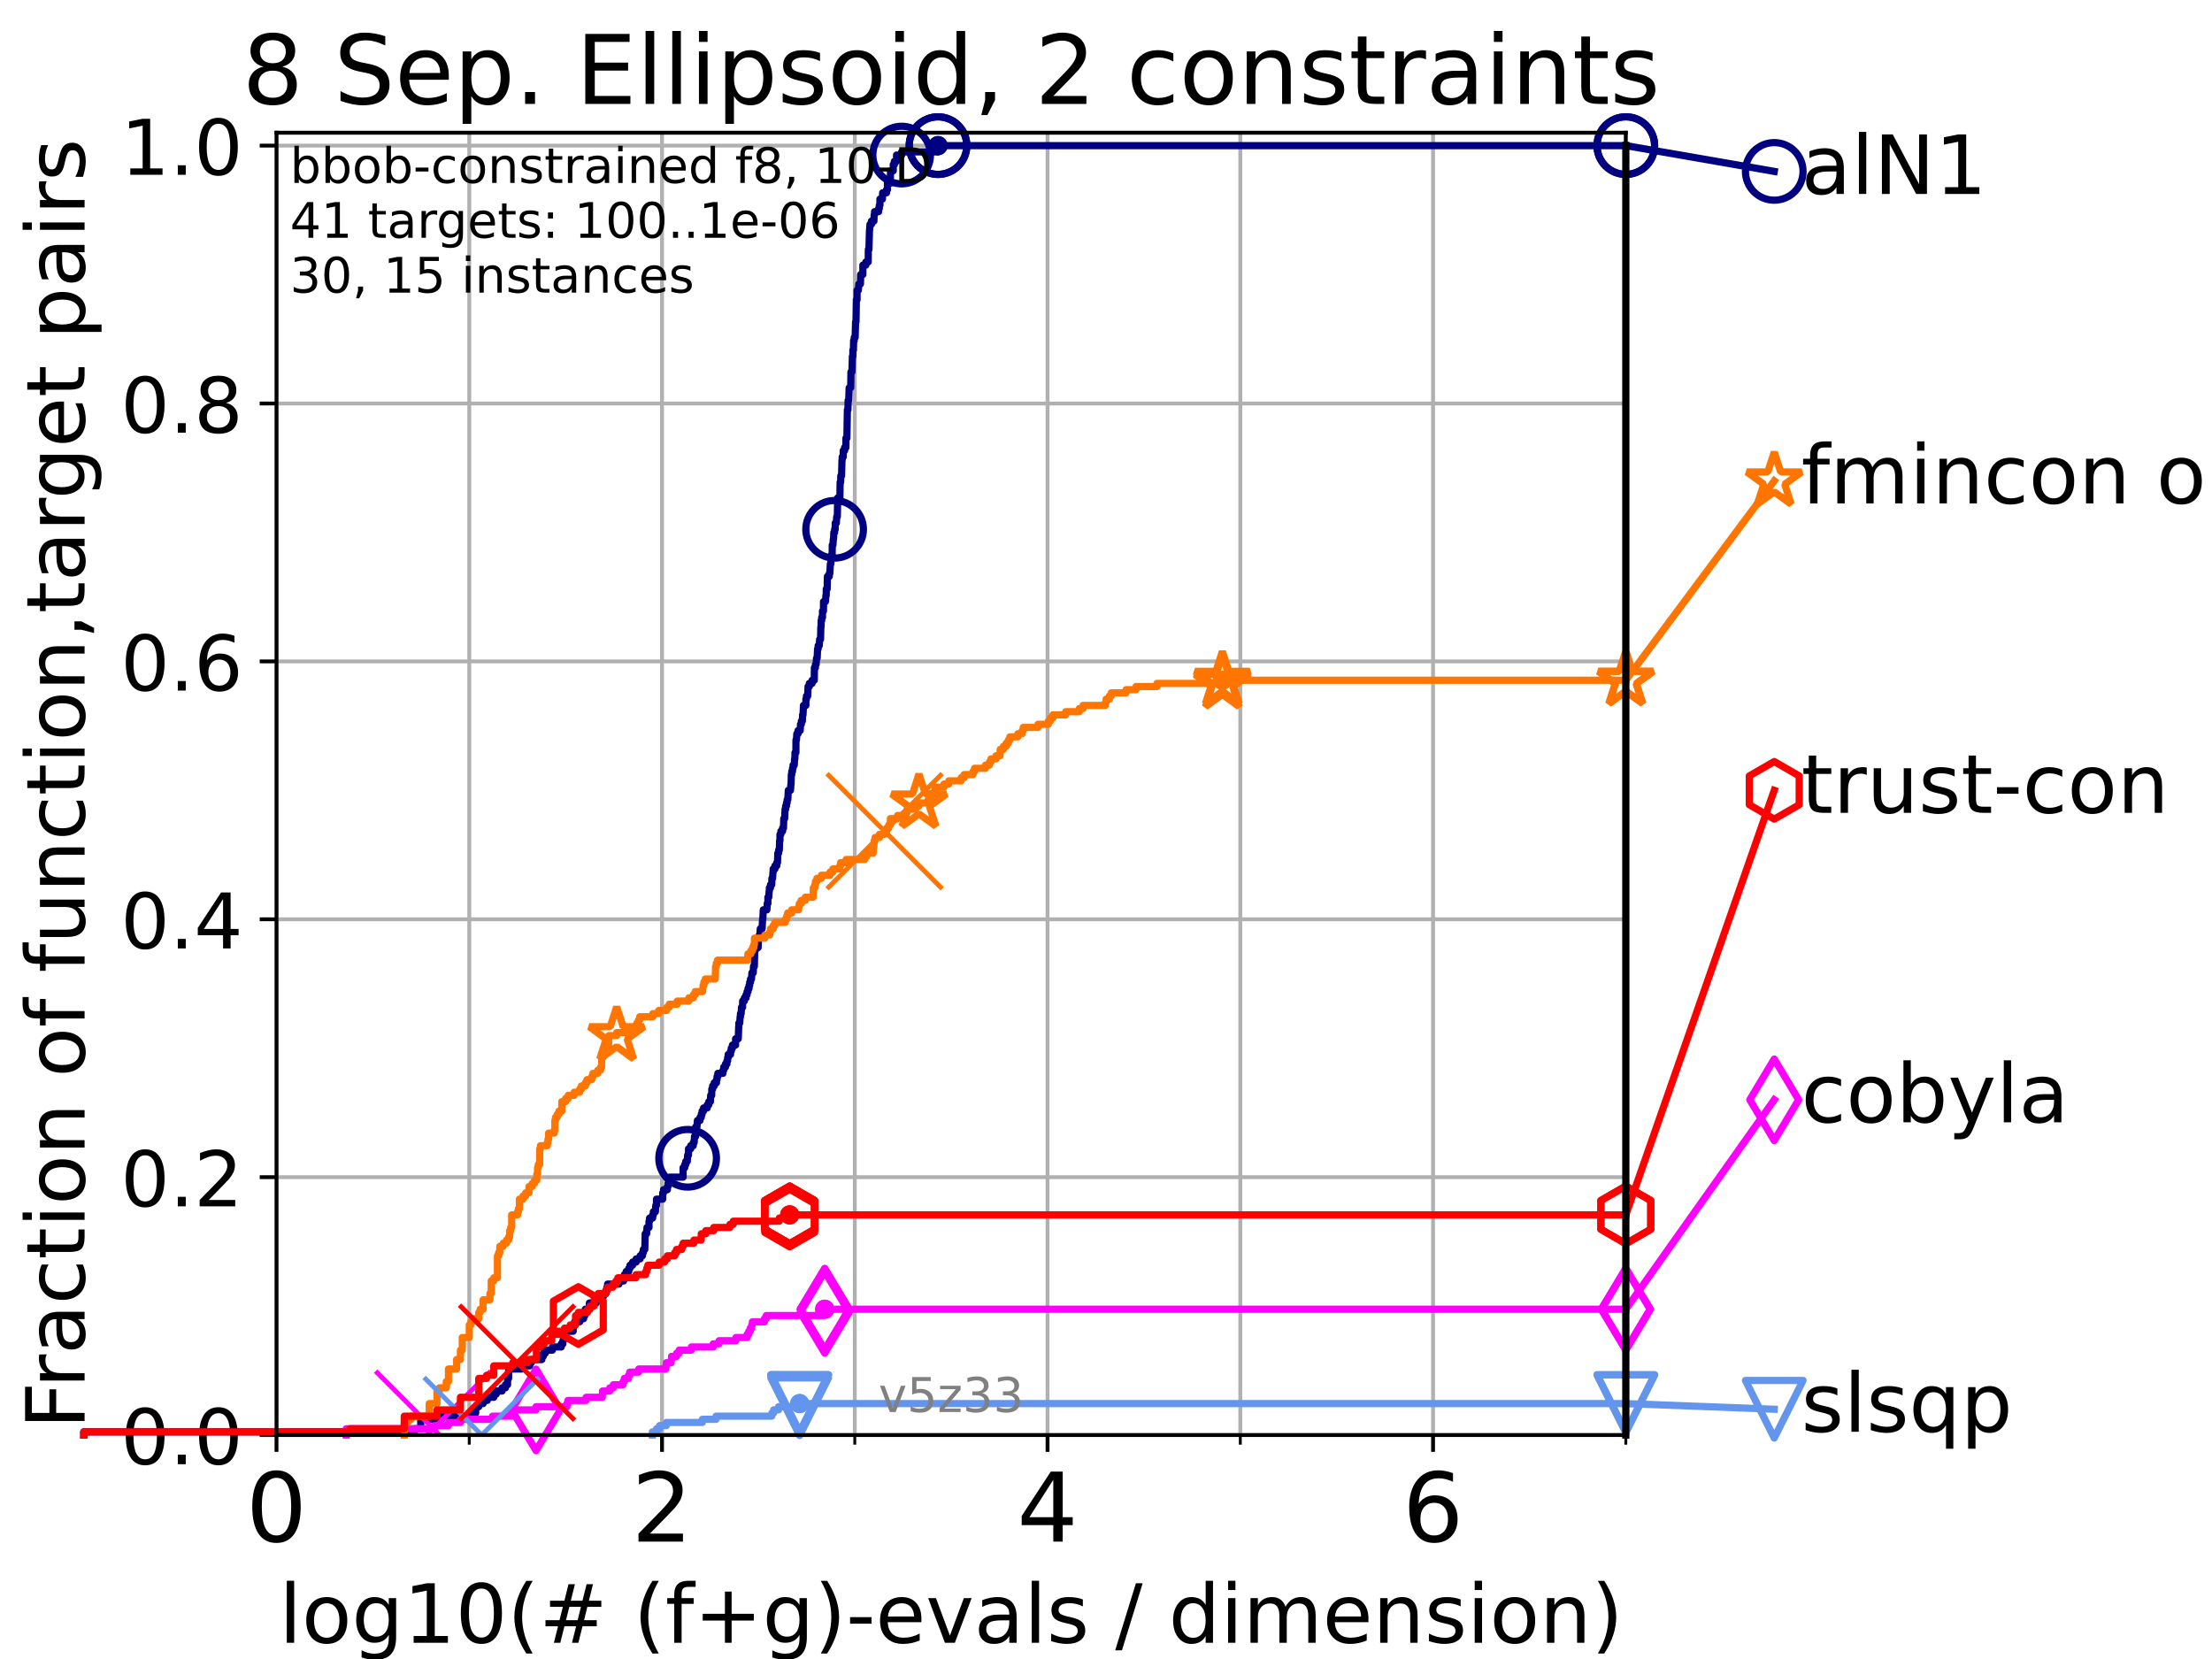 <?xml version="1.0" encoding="utf-8" standalone="no"?>
<!DOCTYPE svg PUBLIC "-//W3C//DTD SVG 1.1//EN"
  "http://www.w3.org/Graphics/SVG/1.1/DTD/svg11.dtd">
<!-- Created with matplotlib (https://matplotlib.org/) -->
<svg height="345.6pt" version="1.1" viewBox="0 0 460.8 345.6" width="460.8pt" xmlns="http://www.w3.org/2000/svg" xmlns:xlink="http://www.w3.org/1999/xlink">
 <defs>
  <style type="text/css">*{stroke-linecap:butt;stroke-linejoin:round;}</style>
 </defs>
 <g id="figure_1">
  <g id="patch_1">
   <path d="M 0 345.6 
L 460.8 345.6 
L 460.8 0 
L 0 0 
z
" style="fill:#ffffff;"/>
  </g>
  <g id="axes_1">
   <g id="patch_2">
    <path d="M 57.6 298.944 
L 338.688 298.944 
L 338.688 27.648 
L 57.6 27.648 
z
" style="fill:#ffffff;"/>
   </g>
   <g id="matplotlib.axis_1">
    <g id="xtick_1">
     <g id="line2d_1">
      <path clip-path="url(#p848f03ea6e)" d="M 57.6 298.944 
L 57.6 27.648 
" style="fill:none;stroke:#b0b0b0;stroke-linecap:square;stroke-width:0.8;"/>
     </g>
     <g id="line2d_2">
      <defs>
       <path d="M 0 0 
L 0 3.5 
" id="mdefb98b805" style="stroke:#000000;stroke-width:0.8;"/>
      </defs>
      <g>
       <use style="stroke:#000000;stroke-width:0.8;" x="57.6" xlink:href="#mdefb98b805" y="298.944"/>
      </g>
     </g>
     <g id="text_1">
      <!-- 0 -->
      <g transform="translate(51.237 321.141)scale(0.2 -0.2)">
       <defs>
        <path d="M 31.781 66.406 
Q 24.172 66.406 20.328 58.906 
Q 16.5 51.422 16.5 36.375 
Q 16.5 21.391 20.328 13.891 
Q 24.172 6.391 31.781 6.391 
Q 39.453 6.391 43.281 13.891 
Q 47.125 21.391 47.125 36.375 
Q 47.125 51.422 43.281 58.906 
Q 39.453 66.406 31.781 66.406 
z
M 31.781 74.219 
Q 44.047 74.219 50.516 64.516 
Q 56.984 54.828 56.984 36.375 
Q 56.984 17.969 50.516 8.266 
Q 44.047 -1.422 31.781 -1.422 
Q 19.531 -1.422 13.062 8.266 
Q 6.594 17.969 6.594 36.375 
Q 6.594 54.828 13.062 64.516 
Q 19.531 74.219 31.781 74.219 
z
" id="DejaVuSans-48"/>
       </defs>
       <use xlink:href="#DejaVuSans-48"/>
      </g>
     </g>
    </g>
    <g id="xtick_2">
     <g id="line2d_3">
      <path clip-path="url(#p848f03ea6e)" d="M 137.911 298.944 
L 137.911 27.648 
" style="fill:none;stroke:#b0b0b0;stroke-linecap:square;stroke-width:0.8;"/>
     </g>
     <g id="line2d_4">
      <g>
       <use style="stroke:#000000;stroke-width:0.8;" x="137.911" xlink:href="#mdefb98b805" y="298.944"/>
      </g>
     </g>
     <g id="text_2">
      <!-- 2 -->
      <g transform="translate(131.548 321.141)scale(0.2 -0.2)">
       <defs>
        <path d="M 19.188 8.297 
L 53.609 8.297 
L 53.609 0 
L 7.328 0 
L 7.328 8.297 
Q 12.938 14.109 22.625 23.891 
Q 32.328 33.688 34.812 36.531 
Q 39.547 41.844 41.422 45.531 
Q 43.312 49.219 43.312 52.781 
Q 43.312 58.594 39.234 62.25 
Q 35.156 65.922 28.609 65.922 
Q 23.969 65.922 18.812 64.312 
Q 13.672 62.703 7.812 59.422 
L 7.812 69.391 
Q 13.766 71.781 18.938 73 
Q 24.125 74.219 28.422 74.219 
Q 39.75 74.219 46.484 68.547 
Q 53.219 62.891 53.219 53.422 
Q 53.219 48.922 51.531 44.891 
Q 49.859 40.875 45.406 35.406 
Q 44.188 33.984 37.641 27.219 
Q 31.109 20.453 19.188 8.297 
z
" id="DejaVuSans-50"/>
       </defs>
       <use xlink:href="#DejaVuSans-50"/>
      </g>
     </g>
    </g>
    <g id="xtick_3">
     <g id="line2d_5">
      <path clip-path="url(#p848f03ea6e)" d="M 218.222 298.944 
L 218.222 27.648 
" style="fill:none;stroke:#b0b0b0;stroke-linecap:square;stroke-width:0.8;"/>
     </g>
     <g id="line2d_6">
      <g>
       <use style="stroke:#000000;stroke-width:0.8;" x="218.222" xlink:href="#mdefb98b805" y="298.944"/>
      </g>
     </g>
     <g id="text_3">
      <!-- 4 -->
      <g transform="translate(211.859 321.141)scale(0.2 -0.2)">
       <defs>
        <path d="M 37.797 64.312 
L 12.891 25.391 
L 37.797 25.391 
z
M 35.203 72.906 
L 47.609 72.906 
L 47.609 25.391 
L 58.016 25.391 
L 58.016 17.188 
L 47.609 17.188 
L 47.609 0 
L 37.797 0 
L 37.797 17.188 
L 4.891 17.188 
L 4.891 26.703 
z
" id="DejaVuSans-52"/>
       </defs>
       <use xlink:href="#DejaVuSans-52"/>
      </g>
     </g>
    </g>
    <g id="xtick_4">
     <g id="line2d_7">
      <path clip-path="url(#p848f03ea6e)" d="M 298.533 298.944 
L 298.533 27.648 
" style="fill:none;stroke:#b0b0b0;stroke-linecap:square;stroke-width:0.8;"/>
     </g>
     <g id="line2d_8">
      <g>
       <use style="stroke:#000000;stroke-width:0.8;" x="298.533" xlink:href="#mdefb98b805" y="298.944"/>
      </g>
     </g>
     <g id="text_4">
      <!-- 6 -->
      <g transform="translate(292.17 321.141)scale(0.2 -0.2)">
       <defs>
        <path d="M 33.016 40.375 
Q 26.375 40.375 22.484 35.828 
Q 18.609 31.297 18.609 23.391 
Q 18.609 15.531 22.484 10.953 
Q 26.375 6.391 33.016 6.391 
Q 39.656 6.391 43.531 10.953 
Q 47.406 15.531 47.406 23.391 
Q 47.406 31.297 43.531 35.828 
Q 39.656 40.375 33.016 40.375 
z
M 52.594 71.297 
L 52.594 62.312 
Q 48.875 64.062 45.094 64.984 
Q 41.312 65.922 37.594 65.922 
Q 27.828 65.922 22.672 59.328 
Q 17.531 52.734 16.797 39.406 
Q 19.672 43.656 24.016 45.922 
Q 28.375 48.188 33.594 48.188 
Q 44.578 48.188 50.953 41.516 
Q 57.328 34.859 57.328 23.391 
Q 57.328 12.156 50.688 5.359 
Q 44.047 -1.422 33.016 -1.422 
Q 20.359 -1.422 13.672 8.266 
Q 6.984 17.969 6.984 36.375 
Q 6.984 53.656 15.188 63.938 
Q 23.391 74.219 37.203 74.219 
Q 40.922 74.219 44.703 73.484 
Q 48.484 72.75 52.594 71.297 
z
" id="DejaVuSans-54"/>
       </defs>
       <use xlink:href="#DejaVuSans-54"/>
      </g>
     </g>
    </g>
    <g id="xtick_5">
     <g id="line2d_9">
      <path clip-path="url(#p848f03ea6e)" d="M 97.755 298.944 
L 97.755 27.648 
" style="fill:none;stroke:#b0b0b0;stroke-linecap:square;stroke-width:0.8;"/>
     </g>
     <g id="line2d_10">
      <defs>
       <path d="M 0 0 
L 0 2 
" id="m50bc9c3d4f" style="stroke:#000000;stroke-width:0.6;"/>
      </defs>
      <g>
       <use style="stroke:#000000;stroke-width:0.6;" x="97.755" xlink:href="#m50bc9c3d4f" y="298.944"/>
      </g>
     </g>
    </g>
    <g id="xtick_6">
     <g id="line2d_11">
      <path clip-path="url(#p848f03ea6e)" d="M 178.066 298.944 
L 178.066 27.648 
" style="fill:none;stroke:#b0b0b0;stroke-linecap:square;stroke-width:0.8;"/>
     </g>
     <g id="line2d_12">
      <g>
       <use style="stroke:#000000;stroke-width:0.6;" x="178.066" xlink:href="#m50bc9c3d4f" y="298.944"/>
      </g>
     </g>
    </g>
    <g id="xtick_7">
     <g id="line2d_13">
      <path clip-path="url(#p848f03ea6e)" d="M 258.377 298.944 
L 258.377 27.648 
" style="fill:none;stroke:#b0b0b0;stroke-linecap:square;stroke-width:0.8;"/>
     </g>
     <g id="line2d_14">
      <g>
       <use style="stroke:#000000;stroke-width:0.6;" x="258.377" xlink:href="#m50bc9c3d4f" y="298.944"/>
      </g>
     </g>
    </g>
    <g id="xtick_8">
     <g id="line2d_15">
      <path clip-path="url(#p848f03ea6e)" d="M 338.688 298.944 
L 338.688 27.648 
" style="fill:none;stroke:#b0b0b0;stroke-linecap:square;stroke-width:0.8;"/>
     </g>
     <g id="line2d_16">
      <g>
       <use style="stroke:#000000;stroke-width:0.6;" x="338.688" xlink:href="#m50bc9c3d4f" y="298.944"/>
      </g>
     </g>
    </g>
    <g id="text_5">
     <!-- log10(# (f+g)-evals / dimension) -->
     <g transform="translate(58.145 342.218)scale(0.17 -0.17)">
      <defs>
       <path d="M 9.422 75.984 
L 18.406 75.984 
L 18.406 0 
L 9.422 0 
z
" id="DejaVuSans-108"/>
       <path d="M 30.609 48.391 
Q 23.391 48.391 19.188 42.75 
Q 14.984 37.109 14.984 27.297 
Q 14.984 17.484 19.156 11.844 
Q 23.344 6.203 30.609 6.203 
Q 37.797 6.203 41.984 11.859 
Q 46.188 17.531 46.188 27.297 
Q 46.188 37.016 41.984 42.703 
Q 37.797 48.391 30.609 48.391 
z
M 30.609 56 
Q 42.328 56 49.016 48.375 
Q 55.719 40.766 55.719 27.297 
Q 55.719 13.875 49.016 6.219 
Q 42.328 -1.422 30.609 -1.422 
Q 18.844 -1.422 12.172 6.219 
Q 5.516 13.875 5.516 27.297 
Q 5.516 40.766 12.172 48.375 
Q 18.844 56 30.609 56 
z
" id="DejaVuSans-111"/>
       <path d="M 45.406 27.984 
Q 45.406 37.75 41.375 43.109 
Q 37.359 48.484 30.078 48.484 
Q 22.859 48.484 18.828 43.109 
Q 14.797 37.75 14.797 27.984 
Q 14.797 18.266 18.828 12.891 
Q 22.859 7.516 30.078 7.516 
Q 37.359 7.516 41.375 12.891 
Q 45.406 18.266 45.406 27.984 
z
M 54.391 6.781 
Q 54.391 -7.172 48.188 -13.984 
Q 42 -20.797 29.203 -20.797 
Q 24.469 -20.797 20.266 -20.094 
Q 16.062 -19.391 12.109 -17.922 
L 12.109 -9.188 
Q 16.062 -11.328 19.922 -12.344 
Q 23.781 -13.375 27.781 -13.375 
Q 36.625 -13.375 41.016 -8.766 
Q 45.406 -4.156 45.406 5.172 
L 45.406 9.625 
Q 42.625 4.781 38.281 2.391 
Q 33.938 0 27.875 0 
Q 17.828 0 11.672 7.656 
Q 5.516 15.328 5.516 27.984 
Q 5.516 40.672 11.672 48.328 
Q 17.828 56 27.875 56 
Q 33.938 56 38.281 53.609 
Q 42.625 51.219 45.406 46.391 
L 45.406 54.688 
L 54.391 54.688 
z
" id="DejaVuSans-103"/>
       <path d="M 12.406 8.297 
L 28.516 8.297 
L 28.516 63.922 
L 10.984 60.406 
L 10.984 69.391 
L 28.422 72.906 
L 38.281 72.906 
L 38.281 8.297 
L 54.391 8.297 
L 54.391 0 
L 12.406 0 
z
" id="DejaVuSans-49"/>
       <path d="M 31 75.875 
Q 24.469 64.656 21.281 53.656 
Q 18.109 42.672 18.109 31.391 
Q 18.109 20.125 21.312 9.062 
Q 24.516 -2 31 -13.188 
L 23.188 -13.188 
Q 15.875 -1.703 12.234 9.375 
Q 8.594 20.453 8.594 31.391 
Q 8.594 42.281 12.203 53.312 
Q 15.828 64.359 23.188 75.875 
z
" id="DejaVuSans-40"/>
       <path d="M 51.125 44 
L 36.922 44 
L 32.812 27.688 
L 47.125 27.688 
z
M 43.797 71.781 
L 38.719 51.516 
L 52.984 51.516 
L 58.109 71.781 
L 65.922 71.781 
L 60.891 51.516 
L 76.125 51.516 
L 76.125 44 
L 58.984 44 
L 54.984 27.688 
L 70.516 27.688 
L 70.516 20.219 
L 53.078 20.219 
L 48 0 
L 40.188 0 
L 45.219 20.219 
L 30.906 20.219 
L 25.875 0 
L 18.016 0 
L 23.094 20.219 
L 7.719 20.219 
L 7.719 27.688 
L 24.906 27.688 
L 29 44 
L 13.281 44 
L 13.281 51.516 
L 30.906 51.516 
L 35.891 71.781 
z
" id="DejaVuSans-35"/>
       <path id="DejaVuSans-32"/>
       <path d="M 37.109 75.984 
L 37.109 68.5 
L 28.516 68.5 
Q 23.688 68.5 21.797 66.547 
Q 19.922 64.594 19.922 59.516 
L 19.922 54.688 
L 34.719 54.688 
L 34.719 47.703 
L 19.922 47.703 
L 19.922 0 
L 10.891 0 
L 10.891 47.703 
L 2.297 47.703 
L 2.297 54.688 
L 10.891 54.688 
L 10.891 58.5 
Q 10.891 67.625 15.141 71.797 
Q 19.391 75.984 28.609 75.984 
z
" id="DejaVuSans-102"/>
       <path d="M 46 62.703 
L 46 35.5 
L 73.188 35.5 
L 73.188 27.203 
L 46 27.203 
L 46 0 
L 37.797 0 
L 37.797 27.203 
L 10.594 27.203 
L 10.594 35.5 
L 37.797 35.5 
L 37.797 62.703 
z
" id="DejaVuSans-43"/>
       <path d="M 8.016 75.875 
L 15.828 75.875 
Q 23.141 64.359 26.781 53.312 
Q 30.422 42.281 30.422 31.391 
Q 30.422 20.453 26.781 9.375 
Q 23.141 -1.703 15.828 -13.188 
L 8.016 -13.188 
Q 14.5 -2 17.703 9.062 
Q 20.906 20.125 20.906 31.391 
Q 20.906 42.672 17.703 53.656 
Q 14.5 64.656 8.016 75.875 
z
" id="DejaVuSans-41"/>
       <path d="M 4.891 31.391 
L 31.203 31.391 
L 31.203 23.391 
L 4.891 23.391 
z
" id="DejaVuSans-45"/>
       <path d="M 56.203 29.594 
L 56.203 25.203 
L 14.891 25.203 
Q 15.484 15.922 20.484 11.062 
Q 25.484 6.203 34.422 6.203 
Q 39.594 6.203 44.453 7.469 
Q 49.312 8.734 54.109 11.281 
L 54.109 2.781 
Q 49.266 0.734 44.188 -0.344 
Q 39.109 -1.422 33.891 -1.422 
Q 20.797 -1.422 13.156 6.188 
Q 5.516 13.812 5.516 26.812 
Q 5.516 40.234 12.766 48.109 
Q 20.016 56 32.328 56 
Q 43.359 56 49.781 48.891 
Q 56.203 41.797 56.203 29.594 
z
M 47.219 32.234 
Q 47.125 39.594 43.094 43.984 
Q 39.062 48.391 32.422 48.391 
Q 24.906 48.391 20.391 44.141 
Q 15.875 39.891 15.188 32.172 
z
" id="DejaVuSans-101"/>
       <path d="M 2.984 54.688 
L 12.5 54.688 
L 29.594 8.797 
L 46.688 54.688 
L 56.203 54.688 
L 35.688 0 
L 23.484 0 
z
" id="DejaVuSans-118"/>
       <path d="M 34.281 27.484 
Q 23.391 27.484 19.188 25 
Q 14.984 22.516 14.984 16.5 
Q 14.984 11.719 18.141 8.906 
Q 21.297 6.109 26.703 6.109 
Q 34.188 6.109 38.703 11.406 
Q 43.219 16.703 43.219 25.484 
L 43.219 27.484 
z
M 52.203 31.203 
L 52.203 0 
L 43.219 0 
L 43.219 8.297 
Q 40.141 3.328 35.547 0.953 
Q 30.953 -1.422 24.312 -1.422 
Q 15.922 -1.422 10.953 3.297 
Q 6 8.016 6 15.922 
Q 6 25.141 12.172 29.828 
Q 18.359 34.516 30.609 34.516 
L 43.219 34.516 
L 43.219 35.406 
Q 43.219 41.609 39.141 45 
Q 35.062 48.391 27.688 48.391 
Q 23 48.391 18.547 47.266 
Q 14.109 46.141 10.016 43.891 
L 10.016 52.203 
Q 14.938 54.109 19.578 55.047 
Q 24.219 56 28.609 56 
Q 40.484 56 46.344 49.844 
Q 52.203 43.703 52.203 31.203 
z
" id="DejaVuSans-97"/>
       <path d="M 44.281 53.078 
L 44.281 44.578 
Q 40.484 46.531 36.375 47.5 
Q 32.281 48.484 27.875 48.484 
Q 21.188 48.484 17.844 46.438 
Q 14.5 44.391 14.5 40.281 
Q 14.5 37.156 16.891 35.375 
Q 19.281 33.594 26.516 31.984 
L 29.594 31.297 
Q 39.156 29.25 43.188 25.516 
Q 47.219 21.781 47.219 15.094 
Q 47.219 7.469 41.188 3.016 
Q 35.156 -1.422 24.609 -1.422 
Q 20.219 -1.422 15.453 -0.562 
Q 10.688 0.297 5.422 2 
L 5.422 11.281 
Q 10.406 8.688 15.234 7.391 
Q 20.062 6.109 24.812 6.109 
Q 31.156 6.109 34.562 8.281 
Q 37.984 10.453 37.984 14.406 
Q 37.984 18.062 35.516 20.016 
Q 33.062 21.969 24.703 23.781 
L 21.578 24.516 
Q 13.234 26.266 9.516 29.906 
Q 5.812 33.547 5.812 39.891 
Q 5.812 47.609 11.281 51.797 
Q 16.75 56 26.812 56 
Q 31.781 56 36.172 55.266 
Q 40.578 54.547 44.281 53.078 
z
" id="DejaVuSans-115"/>
       <path d="M 25.391 72.906 
L 33.688 72.906 
L 8.297 -9.281 
L 0 -9.281 
z
" id="DejaVuSans-47"/>
       <path d="M 45.406 46.391 
L 45.406 75.984 
L 54.391 75.984 
L 54.391 0 
L 45.406 0 
L 45.406 8.203 
Q 42.578 3.328 38.25 0.953 
Q 33.938 -1.422 27.875 -1.422 
Q 17.969 -1.422 11.734 6.484 
Q 5.516 14.406 5.516 27.297 
Q 5.516 40.188 11.734 48.094 
Q 17.969 56 27.875 56 
Q 33.938 56 38.25 53.625 
Q 42.578 51.266 45.406 46.391 
z
M 14.797 27.297 
Q 14.797 17.391 18.875 11.75 
Q 22.953 6.109 30.078 6.109 
Q 37.203 6.109 41.297 11.75 
Q 45.406 17.391 45.406 27.297 
Q 45.406 37.203 41.297 42.844 
Q 37.203 48.484 30.078 48.484 
Q 22.953 48.484 18.875 42.844 
Q 14.797 37.203 14.797 27.297 
z
" id="DejaVuSans-100"/>
       <path d="M 9.422 54.688 
L 18.406 54.688 
L 18.406 0 
L 9.422 0 
z
M 9.422 75.984 
L 18.406 75.984 
L 18.406 64.594 
L 9.422 64.594 
z
" id="DejaVuSans-105"/>
       <path d="M 52 44.188 
Q 55.375 50.25 60.062 53.125 
Q 64.75 56 71.094 56 
Q 79.641 56 84.281 50.016 
Q 88.922 44.047 88.922 33.016 
L 88.922 0 
L 79.891 0 
L 79.891 32.719 
Q 79.891 40.578 77.094 44.375 
Q 74.312 48.188 68.609 48.188 
Q 61.625 48.188 57.562 43.547 
Q 53.516 38.922 53.516 30.906 
L 53.516 0 
L 44.484 0 
L 44.484 32.719 
Q 44.484 40.625 41.703 44.406 
Q 38.922 48.188 33.109 48.188 
Q 26.219 48.188 22.156 43.531 
Q 18.109 38.875 18.109 30.906 
L 18.109 0 
L 9.078 0 
L 9.078 54.688 
L 18.109 54.688 
L 18.109 46.188 
Q 21.188 51.219 25.484 53.609 
Q 29.781 56 35.688 56 
Q 41.656 56 45.828 52.969 
Q 50 49.953 52 44.188 
z
" id="DejaVuSans-109"/>
       <path d="M 54.891 33.016 
L 54.891 0 
L 45.906 0 
L 45.906 32.719 
Q 45.906 40.484 42.875 44.328 
Q 39.844 48.188 33.797 48.188 
Q 26.516 48.188 22.312 43.547 
Q 18.109 38.922 18.109 30.906 
L 18.109 0 
L 9.078 0 
L 9.078 54.688 
L 18.109 54.688 
L 18.109 46.188 
Q 21.344 51.125 25.703 53.562 
Q 30.078 56 35.797 56 
Q 45.219 56 50.047 50.172 
Q 54.891 44.344 54.891 33.016 
z
" id="DejaVuSans-110"/>
      </defs>
      <use xlink:href="#DejaVuSans-108"/>
      <use x="27.783" xlink:href="#DejaVuSans-111"/>
      <use x="88.965" xlink:href="#DejaVuSans-103"/>
      <use x="152.441" xlink:href="#DejaVuSans-49"/>
      <use x="216.064" xlink:href="#DejaVuSans-48"/>
      <use x="279.688" xlink:href="#DejaVuSans-40"/>
      <use x="318.701" xlink:href="#DejaVuSans-35"/>
      <use x="402.49" xlink:href="#DejaVuSans-32"/>
      <use x="434.277" xlink:href="#DejaVuSans-40"/>
      <use x="473.291" xlink:href="#DejaVuSans-102"/>
      <use x="508.496" xlink:href="#DejaVuSans-43"/>
      <use x="592.285" xlink:href="#DejaVuSans-103"/>
      <use x="655.762" xlink:href="#DejaVuSans-41"/>
      <use x="694.775" xlink:href="#DejaVuSans-45"/>
      <use x="730.859" xlink:href="#DejaVuSans-101"/>
      <use x="792.383" xlink:href="#DejaVuSans-118"/>
      <use x="851.562" xlink:href="#DejaVuSans-97"/>
      <use x="912.842" xlink:href="#DejaVuSans-108"/>
      <use x="940.625" xlink:href="#DejaVuSans-115"/>
      <use x="992.725" xlink:href="#DejaVuSans-32"/>
      <use x="1024.512" xlink:href="#DejaVuSans-47"/>
      <use x="1058.203" xlink:href="#DejaVuSans-32"/>
      <use x="1089.99" xlink:href="#DejaVuSans-100"/>
      <use x="1153.467" xlink:href="#DejaVuSans-105"/>
      <use x="1181.25" xlink:href="#DejaVuSans-109"/>
      <use x="1278.662" xlink:href="#DejaVuSans-101"/>
      <use x="1340.186" xlink:href="#DejaVuSans-110"/>
      <use x="1403.564" xlink:href="#DejaVuSans-115"/>
      <use x="1455.664" xlink:href="#DejaVuSans-105"/>
      <use x="1483.447" xlink:href="#DejaVuSans-111"/>
      <use x="1544.629" xlink:href="#DejaVuSans-110"/>
      <use x="1608.008" xlink:href="#DejaVuSans-41"/>
     </g>
    </g>
   </g>
   <g id="matplotlib.axis_2">
    <g id="ytick_1">
     <g id="line2d_17">
      <path clip-path="url(#p848f03ea6e)" d="M 57.6 298.944 
L 338.688 298.944 
" style="fill:none;stroke:#b0b0b0;stroke-linecap:square;stroke-width:0.8;"/>
     </g>
     <g id="line2d_18">
      <defs>
       <path d="M 0 0 
L -3.5 0 
" id="m0fb2b09d83" style="stroke:#000000;stroke-width:0.8;"/>
      </defs>
      <g>
       <use style="stroke:#000000;stroke-width:0.8;" x="57.6" xlink:href="#m0fb2b09d83" y="298.944"/>
      </g>
     </g>
     <g id="text_6">
      <!-- 0.0 -->
      <g transform="translate(25.155 305.023)scale(0.16 -0.16)">
       <defs>
        <path d="M 10.688 12.406 
L 21 12.406 
L 21 0 
L 10.688 0 
z
" id="DejaVuSans-46"/>
       </defs>
       <use xlink:href="#DejaVuSans-48"/>
       <use x="63.623" xlink:href="#DejaVuSans-46"/>
       <use x="95.41" xlink:href="#DejaVuSans-48"/>
      </g>
     </g>
    </g>
    <g id="ytick_2">
     <g id="line2d_19">
      <path clip-path="url(#p848f03ea6e)" d="M 57.6 245.222 
L 338.688 245.222 
" style="fill:none;stroke:#b0b0b0;stroke-linecap:square;stroke-width:0.8;"/>
     </g>
     <g id="line2d_20">
      <g>
       <use style="stroke:#000000;stroke-width:0.8;" x="57.6" xlink:href="#m0fb2b09d83" y="245.222"/>
      </g>
     </g>
     <g id="text_7">
      <!-- 0.2 -->
      <g transform="translate(25.155 251.301)scale(0.16 -0.16)">
       <use xlink:href="#DejaVuSans-48"/>
       <use x="63.623" xlink:href="#DejaVuSans-46"/>
       <use x="95.41" xlink:href="#DejaVuSans-50"/>
      </g>
     </g>
    </g>
    <g id="ytick_3">
     <g id="line2d_21">
      <path clip-path="url(#p848f03ea6e)" d="M 57.6 191.5 
L 338.688 191.5 
" style="fill:none;stroke:#b0b0b0;stroke-linecap:square;stroke-width:0.8;"/>
     </g>
     <g id="line2d_22">
      <g>
       <use style="stroke:#000000;stroke-width:0.8;" x="57.6" xlink:href="#m0fb2b09d83" y="191.5"/>
      </g>
     </g>
     <g id="text_8">
      <!-- 0.4 -->
      <g transform="translate(25.155 197.579)scale(0.16 -0.16)">
       <use xlink:href="#DejaVuSans-48"/>
       <use x="63.623" xlink:href="#DejaVuSans-46"/>
       <use x="95.41" xlink:href="#DejaVuSans-52"/>
      </g>
     </g>
    </g>
    <g id="ytick_4">
     <g id="line2d_23">
      <path clip-path="url(#p848f03ea6e)" d="M 57.6 137.778 
L 338.688 137.778 
" style="fill:none;stroke:#b0b0b0;stroke-linecap:square;stroke-width:0.8;"/>
     </g>
     <g id="line2d_24">
      <g>
       <use style="stroke:#000000;stroke-width:0.8;" x="57.6" xlink:href="#m0fb2b09d83" y="137.778"/>
      </g>
     </g>
     <g id="text_9">
      <!-- 0.6 -->
      <g transform="translate(25.155 143.857)scale(0.16 -0.16)">
       <use xlink:href="#DejaVuSans-48"/>
       <use x="63.623" xlink:href="#DejaVuSans-46"/>
       <use x="95.41" xlink:href="#DejaVuSans-54"/>
      </g>
     </g>
    </g>
    <g id="ytick_5">
     <g id="line2d_25">
      <path clip-path="url(#p848f03ea6e)" d="M 57.6 84.056 
L 338.688 84.056 
" style="fill:none;stroke:#b0b0b0;stroke-linecap:square;stroke-width:0.8;"/>
     </g>
     <g id="line2d_26">
      <g>
       <use style="stroke:#000000;stroke-width:0.8;" x="57.6" xlink:href="#m0fb2b09d83" y="84.056"/>
      </g>
     </g>
     <g id="text_10">
      <!-- 0.8 -->
      <g transform="translate(25.155 90.135)scale(0.16 -0.16)">
       <defs>
        <path d="M 31.781 34.625 
Q 24.75 34.625 20.719 30.859 
Q 16.703 27.094 16.703 20.516 
Q 16.703 13.922 20.719 10.156 
Q 24.75 6.391 31.781 6.391 
Q 38.812 6.391 42.859 10.172 
Q 46.922 13.969 46.922 20.516 
Q 46.922 27.094 42.891 30.859 
Q 38.875 34.625 31.781 34.625 
z
M 21.922 38.812 
Q 15.578 40.375 12.031 44.719 
Q 8.5 49.078 8.5 55.328 
Q 8.5 64.062 14.719 69.141 
Q 20.953 74.219 31.781 74.219 
Q 42.672 74.219 48.875 69.141 
Q 55.078 64.062 55.078 55.328 
Q 55.078 49.078 51.531 44.719 
Q 48 40.375 41.703 38.812 
Q 48.828 37.156 52.797 32.312 
Q 56.781 27.484 56.781 20.516 
Q 56.781 9.906 50.312 4.234 
Q 43.844 -1.422 31.781 -1.422 
Q 19.734 -1.422 13.25 4.234 
Q 6.781 9.906 6.781 20.516 
Q 6.781 27.484 10.781 32.312 
Q 14.797 37.156 21.922 38.812 
z
M 18.312 54.391 
Q 18.312 48.734 21.844 45.562 
Q 25.391 42.391 31.781 42.391 
Q 38.141 42.391 41.719 45.562 
Q 45.312 48.734 45.312 54.391 
Q 45.312 60.062 41.719 63.234 
Q 38.141 66.406 31.781 66.406 
Q 25.391 66.406 21.844 63.234 
Q 18.312 60.062 18.312 54.391 
z
" id="DejaVuSans-56"/>
       </defs>
       <use xlink:href="#DejaVuSans-48"/>
       <use x="63.623" xlink:href="#DejaVuSans-46"/>
       <use x="95.41" xlink:href="#DejaVuSans-56"/>
      </g>
     </g>
    </g>
    <g id="ytick_6">
     <g id="line2d_27">
      <path clip-path="url(#p848f03ea6e)" d="M 57.6 30.334 
L 338.688 30.334 
" style="fill:none;stroke:#b0b0b0;stroke-linecap:square;stroke-width:0.8;"/>
     </g>
     <g id="line2d_28">
      <g>
       <use style="stroke:#000000;stroke-width:0.8;" x="57.6" xlink:href="#m0fb2b09d83" y="30.334"/>
      </g>
     </g>
     <g id="text_11">
      <!-- 1.0 -->
      <g transform="translate(25.155 36.413)scale(0.16 -0.16)">
       <use xlink:href="#DejaVuSans-49"/>
       <use x="63.623" xlink:href="#DejaVuSans-46"/>
       <use x="95.41" xlink:href="#DejaVuSans-48"/>
      </g>
     </g>
    </g>
    <g id="text_12">
     <!-- Fraction of function,target pairs -->
     <g transform="translate(17.62 297.681)rotate(-90)scale(0.17 -0.17)">
      <defs>
       <path d="M 9.812 72.906 
L 51.703 72.906 
L 51.703 64.594 
L 19.672 64.594 
L 19.672 43.109 
L 48.578 43.109 
L 48.578 34.812 
L 19.672 34.812 
L 19.672 0 
L 9.812 0 
z
" id="DejaVuSans-70"/>
       <path d="M 41.109 46.297 
Q 39.594 47.172 37.812 47.578 
Q 36.031 48 33.891 48 
Q 26.266 48 22.188 43.047 
Q 18.109 38.094 18.109 28.812 
L 18.109 0 
L 9.078 0 
L 9.078 54.688 
L 18.109 54.688 
L 18.109 46.188 
Q 20.953 51.172 25.484 53.578 
Q 30.031 56 36.531 56 
Q 37.453 56 38.578 55.875 
Q 39.703 55.766 41.062 55.516 
z
" id="DejaVuSans-114"/>
       <path d="M 48.781 52.594 
L 48.781 44.188 
Q 44.969 46.297 41.141 47.344 
Q 37.312 48.391 33.406 48.391 
Q 24.656 48.391 19.812 42.844 
Q 14.984 37.312 14.984 27.297 
Q 14.984 17.281 19.812 11.734 
Q 24.656 6.203 33.406 6.203 
Q 37.312 6.203 41.141 7.25 
Q 44.969 8.297 48.781 10.406 
L 48.781 2.094 
Q 45.016 0.344 40.984 -0.531 
Q 36.969 -1.422 32.422 -1.422 
Q 20.062 -1.422 12.781 6.344 
Q 5.516 14.109 5.516 27.297 
Q 5.516 40.672 12.859 48.328 
Q 20.219 56 33.016 56 
Q 37.156 56 41.109 55.141 
Q 45.062 54.297 48.781 52.594 
z
" id="DejaVuSans-99"/>
       <path d="M 18.312 70.219 
L 18.312 54.688 
L 36.812 54.688 
L 36.812 47.703 
L 18.312 47.703 
L 18.312 18.016 
Q 18.312 11.328 20.141 9.422 
Q 21.969 7.516 27.594 7.516 
L 36.812 7.516 
L 36.812 0 
L 27.594 0 
Q 17.188 0 13.234 3.875 
Q 9.281 7.766 9.281 18.016 
L 9.281 47.703 
L 2.688 47.703 
L 2.688 54.688 
L 9.281 54.688 
L 9.281 70.219 
z
" id="DejaVuSans-116"/>
       <path d="M 8.5 21.578 
L 8.5 54.688 
L 17.484 54.688 
L 17.484 21.922 
Q 17.484 14.156 20.5 10.266 
Q 23.531 6.391 29.594 6.391 
Q 36.859 6.391 41.078 11.031 
Q 45.312 15.672 45.312 23.688 
L 45.312 54.688 
L 54.297 54.688 
L 54.297 0 
L 45.312 0 
L 45.312 8.406 
Q 42.047 3.422 37.719 1 
Q 33.406 -1.422 27.688 -1.422 
Q 18.266 -1.422 13.375 4.438 
Q 8.5 10.297 8.5 21.578 
z
M 31.109 56 
z
" id="DejaVuSans-117"/>
       <path d="M 11.719 12.406 
L 22.016 12.406 
L 22.016 4 
L 14.016 -11.625 
L 7.719 -11.625 
L 11.719 4 
z
" id="DejaVuSans-44"/>
       <path d="M 18.109 8.203 
L 18.109 -20.797 
L 9.078 -20.797 
L 9.078 54.688 
L 18.109 54.688 
L 18.109 46.391 
Q 20.953 51.266 25.266 53.625 
Q 29.594 56 35.594 56 
Q 45.562 56 51.781 48.094 
Q 58.016 40.188 58.016 27.297 
Q 58.016 14.406 51.781 6.484 
Q 45.562 -1.422 35.594 -1.422 
Q 29.594 -1.422 25.266 0.953 
Q 20.953 3.328 18.109 8.203 
z
M 48.688 27.297 
Q 48.688 37.203 44.609 42.844 
Q 40.531 48.484 33.406 48.484 
Q 26.266 48.484 22.188 42.844 
Q 18.109 37.203 18.109 27.297 
Q 18.109 17.391 22.188 11.75 
Q 26.266 6.109 33.406 6.109 
Q 40.531 6.109 44.609 11.75 
Q 48.688 17.391 48.688 27.297 
z
" id="DejaVuSans-112"/>
      </defs>
      <use xlink:href="#DejaVuSans-70"/>
      <use x="50.27" xlink:href="#DejaVuSans-114"/>
      <use x="91.383" xlink:href="#DejaVuSans-97"/>
      <use x="152.662" xlink:href="#DejaVuSans-99"/>
      <use x="207.643" xlink:href="#DejaVuSans-116"/>
      <use x="246.852" xlink:href="#DejaVuSans-105"/>
      <use x="274.635" xlink:href="#DejaVuSans-111"/>
      <use x="335.816" xlink:href="#DejaVuSans-110"/>
      <use x="399.195" xlink:href="#DejaVuSans-32"/>
      <use x="430.982" xlink:href="#DejaVuSans-111"/>
      <use x="492.164" xlink:href="#DejaVuSans-102"/>
      <use x="527.369" xlink:href="#DejaVuSans-32"/>
      <use x="559.156" xlink:href="#DejaVuSans-102"/>
      <use x="594.361" xlink:href="#DejaVuSans-117"/>
      <use x="657.74" xlink:href="#DejaVuSans-110"/>
      <use x="721.119" xlink:href="#DejaVuSans-99"/>
      <use x="776.1" xlink:href="#DejaVuSans-116"/>
      <use x="815.309" xlink:href="#DejaVuSans-105"/>
      <use x="843.092" xlink:href="#DejaVuSans-111"/>
      <use x="904.273" xlink:href="#DejaVuSans-110"/>
      <use x="967.652" xlink:href="#DejaVuSans-44"/>
      <use x="999.439" xlink:href="#DejaVuSans-116"/>
      <use x="1038.648" xlink:href="#DejaVuSans-97"/>
      <use x="1099.928" xlink:href="#DejaVuSans-114"/>
      <use x="1139.291" xlink:href="#DejaVuSans-103"/>
      <use x="1202.768" xlink:href="#DejaVuSans-101"/>
      <use x="1264.291" xlink:href="#DejaVuSans-116"/>
      <use x="1303.5" xlink:href="#DejaVuSans-32"/>
      <use x="1335.287" xlink:href="#DejaVuSans-112"/>
      <use x="1398.764" xlink:href="#DejaVuSans-97"/>
      <use x="1460.043" xlink:href="#DejaVuSans-105"/>
      <use x="1487.826" xlink:href="#DejaVuSans-114"/>
      <use x="1528.939" xlink:href="#DejaVuSans-115"/>
     </g>
    </g>
   </g>
   <g id="line2d_29">
    <defs>
     <path d="M 0 1.5 
C 0.398 1.5 0.779 1.342 1.061 1.061 
C 1.342 0.779 1.5 0.398 1.5 0 
C 1.5 -0.398 1.342 -0.779 1.061 -1.061 
C 0.779 -1.342 0.398 -1.5 0 -1.5 
C -0.398 -1.5 -0.779 -1.342 -1.061 -1.061 
C -1.342 -0.779 -1.5 -0.398 -1.5 0 
C -1.5 0.398 -1.342 0.779 -1.061 1.061 
C -0.779 1.342 -0.398 1.5 0 1.5 
z
" id="m1bccb07b95" style="stroke:#000080;"/>
    </defs>
    <g>
     <use style="fill:#000080;stroke:#000080;" x="195.403" xlink:href="#m1bccb07b95" y="30.334"/>
     <use style="fill:#000080;stroke:#000080;" x="195.403" xlink:href="#m1bccb07b95" y="30.334"/>
    </g>
   </g>
   <g id="line2d_30">
    <path d="M 17.445 298.944 
L 17.445 298.289 
L 86.351 298.289 
L 86.351 297.634 
L 87.644 297.634 
L 87.644 295.668 
L 92.027 295.668 
L 92.027 295.013 
L 98.772 295.013 
L 98.772 294.358 
L 99.098 294.358 
L 99.098 293.048 
L 99.732 293.048 
L 99.732 292.393 
L 100.642 292.393 
L 100.642 291.737 
L 101.507 291.737 
L 101.507 291.082 
L 102.859 291.082 
L 102.859 290.427 
L 103.372 290.427 
L 103.372 289.772 
L 104.592 289.772 
L 104.592 289.117 
L 105.285 289.117 
L 105.285 288.462 
L 105.733 288.462 
L 105.733 287.151 
L 105.952 287.151 
L 105.952 285.186 
L 108.764 285.186 
L 108.764 284.531 
L 110.359 284.531 
L 110.359 283.876 
L 110.694 283.876 
L 110.694 283.22 
L 112.877 283.22 
L 112.877 282.565 
L 113.168 282.565 
L 113.168 281.91 
L 113.595 281.91 
L 113.595 281.255 
L 115.077 281.255 
L 115.077 280.6 
L 116.914 280.6 
L 116.914 279.945 
L 117.26 279.945 
L 117.26 279.29 
L 117.373 279.29 
L 117.373 278.634 
L 117.486 278.634 
L 117.486 277.324 
L 119.402 277.324 
L 119.402 276.014 
L 119.702 276.014 
L 119.702 275.359 
L 120.759 275.359 
L 120.759 274.704 
L 121.579 274.704 
L 121.579 274.048 
L 121.844 274.048 
L 121.931 272.738 
L 122.782 272.738 
L 122.782 271.428 
L 124.216 271.428 
L 124.216 270.773 
L 125.111 270.773 
L 125.111 270.118 
L 125.683 270.118 
L 125.683 269.462 
L 126.236 269.462 
L 126.236 268.807 
L 126.44 268.807 
L 126.44 268.152 
L 126.574 268.152 
L 126.574 267.497 
L 128.944 267.497 
L 128.944 266.842 
L 129.909 266.842 
L 129.909 266.187 
L 130.073 266.187 
L 130.073 265.532 
L 130.452 265.532 
L 130.452 264.876 
L 130.979 264.876 
L 130.979 264.221 
L 131.236 264.221 
L 131.236 263.566 
L 131.79 263.566 
L 131.79 262.911 
L 132.518 262.911 
L 132.518 262.256 
L 133.353 262.256 
L 133.353 261.601 
L 133.844 261.601 
L 133.844 260.946 
L 134.019 260.946 
L 134.019 260.29 
L 134.322 260.29 
L 134.407 257.015 
L 134.703 257.015 
L 134.787 255.704 
L 135.199 255.704 
L 135.199 254.394 
L 135.321 254.394 
L 135.321 253.739 
L 135.957 253.739 
L 135.957 253.084 
L 136.112 253.084 
L 136.112 252.429 
L 136.532 252.429 
L 136.608 251.118 
L 136.757 251.118 
L 136.757 249.808 
L 138.05 249.808 
L 138.05 248.498 
L 138.222 248.498 
L 138.222 247.843 
L 139.025 247.843 
L 139.025 247.187 
L 139.156 247.187 
L 139.156 246.532 
L 139.317 246.532 
L 139.317 245.877 
L 139.478 245.877 
L 139.478 245.222 
L 142.297 245.222 
L 142.297 243.257 
L 142.647 243.257 
L 142.647 242.601 
L 142.858 242.601 
L 142.858 241.946 
L 143.17 241.946 
L 143.248 240.636 
L 143.426 240.636 
L 143.426 239.326 
L 143.878 239.326 
L 143.878 238.671 
L 144.415 238.671 
L 144.415 238.015 
L 144.606 238.015 
L 144.677 236.705 
L 144.935 236.705 
L 144.935 234.74 
L 145.19 234.74 
L 145.282 233.429 
L 145.822 233.429 
L 145.822 232.774 
L 146.086 232.774 
L 146.086 232.119 
L 146.259 232.119 
L 146.259 231.464 
L 146.559 231.464 
L 146.559 230.809 
L 147.328 230.809 
L 147.328 230.154 
L 147.65 230.154 
L 147.65 229.499 
L 147.986 229.499 
L 148.045 228.188 
L 148.258 228.188 
L 148.277 226.878 
L 148.45 226.878 
L 148.45 226.223 
L 148.789 226.223 
L 148.789 225.568 
L 149.251 225.568 
L 149.251 224.912 
L 149.378 224.912 
L 149.378 224.257 
L 149.539 224.257 
L 149.539 223.602 
L 150.599 223.602 
L 150.599 222.947 
L 150.766 222.947 
L 150.766 222.292 
L 151.13 222.292 
L 151.13 221.637 
L 151.438 221.637 
L 151.438 220.982 
L 151.582 220.982 
L 151.582 220.326 
L 151.693 220.326 
L 151.693 219.671 
L 152.176 219.671 
L 152.176 219.016 
L 152.33 219.016 
L 152.33 218.361 
L 152.572 218.361 
L 152.572 217.706 
L 153.236 217.706 
L 153.236 216.396 
L 153.792 216.396 
L 153.89 213.775 
L 153.918 213.775 
L 153.918 213.12 
L 154.098 213.12 
L 154.181 211.81 
L 154.249 211.81 
L 154.249 211.154 
L 154.399 211.154 
L 154.467 209.844 
L 154.695 209.844 
L 154.708 208.534 
L 155.064 208.534 
L 155.064 207.879 
L 155.412 207.879 
L 155.412 207.224 
L 155.628 207.224 
L 155.628 206.568 
L 155.829 206.568 
L 155.829 205.913 
L 156.04 205.913 
L 156.04 205.258 
L 156.175 205.258 
L 156.175 204.603 
L 156.346 204.603 
L 156.346 203.948 
L 156.551 203.948 
L 156.634 202.638 
L 156.918 202.638 
L 156.965 201.327 
L 157.139 201.327 
L 157.22 198.052 
L 157.335 198.052 
L 157.335 197.396 
L 157.932 197.396 
L 158.02 195.431 
L 158.174 195.431 
L 158.174 194.776 
L 158.304 194.776 
L 158.38 193.465 
L 158.764 193.465 
L 158.858 191.5 
L 158.911 191.5 
L 159.005 189.535 
L 159.758 189.535 
L 159.828 188.224 
L 159.966 188.224 
L 159.966 186.914 
L 160.143 186.914 
L 160.23 185.604 
L 160.269 185.604 
L 160.269 184.949 
L 160.509 184.949 
L 160.509 184.293 
L 160.774 184.293 
L 160.802 182.983 
L 160.943 182.983 
L 161.026 181.673 
L 161.063 181.673 
L 161.063 181.018 
L 161.429 181.018 
L 161.429 180.363 
L 161.814 180.363 
L 161.814 179.707 
L 161.964 179.707 
L 162.034 177.742 
L 162.2 177.742 
L 162.2 177.087 
L 162.346 177.087 
L 162.407 175.121 
L 162.483 175.121 
L 162.483 173.811 
L 162.67 173.811 
L 162.67 173.156 
L 163.021 173.156 
L 163.021 172.501 
L 163.218 172.501 
L 163.267 170.535 
L 163.453 170.535 
L 163.542 168.57 
L 163.662 168.57 
L 163.662 167.915 
L 163.836 167.915 
L 163.836 167.26 
L 163.97 167.26 
L 163.97 166.604 
L 164.11 166.604 
L 164.218 164.639 
L 164.675 164.639 
L 164.765 163.329 
L 164.795 163.329 
L 164.847 161.363 
L 164.929 161.363 
L 164.929 160.708 
L 165.091 160.708 
L 165.091 160.053 
L 165.208 160.053 
L 165.208 159.398 
L 165.454 159.398 
L 165.526 158.088 
L 165.583 158.088 
L 165.612 156.777 
L 165.803 156.777 
L 165.817 154.157 
L 165.915 154.157 
L 165.992 152.846 
L 166.248 152.846 
L 166.248 152.191 
L 166.696 152.191 
L 166.763 150.881 
L 166.929 150.881 
L 166.929 150.226 
L 167.145 150.226 
L 167.191 148.916 
L 167.282 148.916 
L 167.378 146.95 
L 167.88 146.95 
L 167.88 145.64 
L 167.998 145.64 
L 167.998 144.985 
L 168.257 144.985 
L 168.331 143.019 
L 168.591 143.019 
L 168.591 142.364 
L 169.175 142.364 
L 169.175 141.709 
L 169.628 141.709 
L 169.656 139.088 
L 169.864 139.088 
L 169.864 138.433 
L 170.009 138.433 
L 170.092 137.123 
L 170.229 137.123 
L 170.316 135.157 
L 170.435 135.157 
L 170.435 134.502 
L 170.666 134.502 
L 170.746 133.192 
L 170.936 133.192 
L 170.994 130.571 
L 171.051 130.571 
L 171.067 129.261 
L 171.176 129.261 
L 171.176 128.606 
L 171.341 128.606 
L 171.341 127.296 
L 171.54 127.296 
L 171.56 125.33 
L 171.95 125.33 
L 172.054 124.02 
L 172.123 124.02 
L 172.123 122.71 
L 172.308 122.71 
L 172.366 120.089 
L 172.759 120.089 
L 172.759 119.434 
L 172.872 119.434 
L 172.975 117.469 
L 173.077 117.469 
L 173.137 116.158 
L 173.234 116.158 
L 173.234 115.503 
L 173.358 115.503 
L 173.372 113.538 
L 173.517 113.538 
L 173.599 112.227 
L 173.653 112.227 
L 173.702 110.917 
L 173.867 110.917 
L 173.867 110.262 
L 173.991 110.262 
L 173.991 108.952 
L 174.231 108.952 
L 174.296 107.641 
L 174.43 107.641 
L 174.507 103.71 
L 174.963 103.71 
L 175.017 100.435 
L 175.129 100.435 
L 175.154 99.124 
L 175.314 99.124 
L 175.4 95.849 
L 175.44 95.849 
L 175.44 95.194 
L 175.662 95.194 
L 175.662 93.883 
L 175.944 93.883 
L 175.944 93.228 
L 176.221 93.228 
L 176.225 91.263 
L 176.422 91.263 
L 176.525 85.366 
L 176.642 85.366 
L 176.677 83.401 
L 176.804 83.401 
L 176.894 80.78 
L 177.219 80.78 
L 177.263 77.505 
L 177.477 77.505 
L 177.567 74.229 
L 177.668 74.229 
L 177.668 72.919 
L 177.781 72.919 
L 177.82 70.953 
L 177.954 70.953 
L 177.954 70.298 
L 178.139 70.298 
L 178.236 67.022 
L 178.326 67.022 
L 178.398 62.436 
L 178.538 62.436 
L 178.541 60.471 
L 178.811 60.471 
L 178.911 59.161 
L 179.246 59.161 
L 179.292 57.195 
L 179.751 57.195 
L 179.751 55.23 
L 180.373 55.23 
L 180.373 54.575 
L 180.855 54.575 
L 180.894 51.954 
L 181.015 51.954 
L 181.123 48.023 
L 181.135 48.023 
L 181.237 46.713 
L 181.548 46.713 
L 181.548 46.058 
L 182.055 46.058 
L 182.099 44.747 
L 182.185 44.747 
L 182.185 44.092 
L 183.032 44.092 
L 183.032 43.437 
L 183.173 43.437 
L 183.173 42.782 
L 183.305 42.782 
L 183.305 41.472 
L 183.829 41.472 
L 183.869 40.161 
L 184.678 40.161 
L 184.678 39.506 
L 184.87 39.506 
L 184.87 38.196 
L 185.462 38.196 
L 185.517 35.575 
L 186.083 35.575 
L 186.083 34.265 
L 186.324 34.265 
L 186.324 33.61 
L 186.77 33.61 
L 186.77 32.3 
L 187.83 32.3 
L 187.83 31.644 
L 195.403 31.644 
L 195.403 30.334 
L 338.688 30.334 
L 338.688 30.334 
" style="fill:none;stroke:#000080;stroke-linecap:square;stroke-width:1.5;"/>
   </g>
   <g id="line2d_31">
    <defs>
     <path d="M 0 6 
C 1.591 6 3.117 5.368 4.243 4.243 
C 5.368 3.117 6 1.591 6 0 
C 6 -1.591 5.368 -3.117 4.243 -4.243 
C 3.117 -5.368 1.591 -6 0 -6 
C -1.591 -6 -3.117 -5.368 -4.243 -4.243 
C -5.368 -3.117 -6 -1.591 -6 0 
C -6 1.591 -5.368 3.117 -4.243 4.243 
C -3.117 5.368 -1.591 6 0 6 
z
" id="m261576eaa8" style="stroke:#000080;stroke-width:1.5;"/>
    </defs>
    <g>
     <use style="fill-opacity:0;stroke:#000080;stroke-width:1.5;" x="143.248" xlink:href="#m261576eaa8" y="241.291"/>
     <use style="fill-opacity:0;stroke:#000080;stroke-width:1.5;" x="173.867" xlink:href="#m261576eaa8" y="110.262"/>
     <use style="fill-opacity:0;stroke:#000080;stroke-width:1.5;" x="187.83" xlink:href="#m261576eaa8" y="32.3"/>
     <use style="fill-opacity:0;stroke:#000080;stroke-width:1.5;" x="195.403" xlink:href="#m261576eaa8" y="30.334"/>
     <use style="fill-opacity:0;stroke:#000080;stroke-width:1.5;" x="195.403" xlink:href="#m261576eaa8" y="30.334"/>
     <use style="fill-opacity:0;stroke:#000080;stroke-width:1.5;" x="338.688" xlink:href="#m261576eaa8" y="30.334"/>
    </g>
   </g>
   <g id="line2d_32">
    <path style="fill:none;stroke:#000080;stroke-linecap:square;stroke-width:1.5;"/>
    <g/>
   </g>
   <g id="line2d_33">
    <defs>
     <path d="M 0 1.5 
C 0.398 1.5 0.779 1.342 1.061 1.061 
C 1.342 0.779 1.5 0.398 1.5 0 
C 1.5 -0.398 1.342 -0.779 1.061 -1.061 
C 0.779 -1.342 0.398 -1.5 0 -1.5 
C -0.398 -1.5 -0.779 -1.342 -1.061 -1.061 
C -1.342 -0.779 -1.5 -0.398 -1.5 0 
C -1.5 0.398 -1.342 0.779 -1.061 1.061 
C -0.779 1.342 -0.398 1.5 0 1.5 
z
" id="m6d77f7caf6" style="stroke:#ff00ff;"/>
    </defs>
    <g>
     <use style="fill:#ff00ff;stroke:#ff00ff;" x="171.801" xlink:href="#m6d77f7caf6" y="272.738"/>
     <use style="fill:#ff00ff;stroke:#ff00ff;" x="171.801" xlink:href="#m6d77f7caf6" y="272.738"/>
    </g>
   </g>
   <g id="line2d_34">
    <path d="M 72.125 298.944 
L 72.125 297.634 
L 90.509 297.634 
L 90.509 296.979 
L 93.422 296.979 
L 93.422 296.323 
L 95.918 296.323 
L 95.918 295.668 
L 102.597 295.668 
L 102.597 295.013 
L 106.489 295.013 
L 106.489 294.358 
L 106.594 294.358 
L 106.594 293.703 
L 111.663 293.703 
L 111.663 293.048 
L 118.094 293.048 
L 118.094 292.393 
L 118.31 292.393 
L 118.31 291.737 
L 122.105 291.737 
L 122.105 291.082 
L 125.471 291.082 
L 125.471 290.427 
L 125.506 290.427 
L 125.506 289.772 
L 127.035 289.772 
L 127.035 289.117 
L 127.768 289.117 
L 127.768 288.462 
L 129.798 288.462 
L 129.798 287.807 
L 130.046 287.807 
L 130.046 287.151 
L 130.927 287.151 
L 130.927 286.496 
L 131.185 286.496 
L 131.185 285.841 
L 133.056 285.841 
L 133.056 285.186 
L 138.712 285.186 
L 138.712 284.531 
L 138.811 284.531 
L 138.811 283.876 
L 139.809 283.876 
L 139.809 283.22 
L 139.887 283.22 
L 139.887 282.565 
L 140.944 282.565 
L 140.944 281.91 
L 141.478 281.91 
L 141.478 281.255 
L 144.026 281.255 
L 144.026 280.6 
L 148.573 280.6 
L 148.573 279.945 
L 149.806 279.945 
L 149.806 279.29 
L 153.309 279.29 
L 153.309 278.634 
L 155.641 278.634 
L 155.641 277.979 
L 155.985 277.979 
L 155.985 277.324 
L 156.303 277.324 
L 156.303 276.669 
L 156.593 276.669 
L 156.593 276.014 
L 156.741 276.014 
L 156.741 275.359 
L 159.247 275.359 
L 159.247 274.704 
L 159.633 274.704 
L 159.633 274.048 
L 171.245 274.048 
L 171.245 273.393 
L 171.801 273.393 
L 171.801 272.738 
L 338.688 272.738 
" style="fill:none;stroke:#ff00ff;stroke-linecap:square;stroke-width:1.5;"/>
   </g>
   <g id="line2d_35">
    <defs>
     <path d="M -0 8.485 
L 5.091 0 
L 0 -8.485 
L -5.091 -0 
z
" id="m642aabcbd2" style="stroke:#ff00ff;stroke-linejoin:miter;stroke-width:1.5;"/>
    </defs>
    <g>
     <use style="fill-opacity:0;stroke:#ff00ff;stroke-linejoin:miter;stroke-width:1.5;" x="111.663" xlink:href="#m642aabcbd2" y="293.703"/>
     <use style="fill-opacity:0;stroke:#ff00ff;stroke-linejoin:miter;stroke-width:1.5;" x="171.801" xlink:href="#m642aabcbd2" y="273.393"/>
     <use style="fill-opacity:0;stroke:#ff00ff;stroke-linejoin:miter;stroke-width:1.5;" x="171.801" xlink:href="#m642aabcbd2" y="272.738"/>
     <use style="fill-opacity:0;stroke:#ff00ff;stroke-linejoin:miter;stroke-width:1.5;" x="171.801" xlink:href="#m642aabcbd2" y="272.738"/>
     <use style="fill-opacity:0;stroke:#ff00ff;stroke-linejoin:miter;stroke-width:1.5;" x="338.688" xlink:href="#m642aabcbd2" y="272.738"/>
    </g>
   </g>
   <g id="line2d_36">
    <path style="fill:none;stroke:#ff00ff;stroke-linecap:square;stroke-width:1.5;"/>
    <g/>
   </g>
   <g id="line2d_37">
    <path clip-path="url(#p848f03ea6e)" d="M 90.243 297.634 
" style="fill:none;stroke:#ff00ff;stroke-linecap:square;stroke-width:1.5;"/>
    <defs>
     <path d="M -12 12 
L 12 -12 
M -12 -12 
L 12 12 
" id="m9114768dd4" style="stroke:#ff00ff;"/>
    </defs>
    <g clip-path="url(#p848f03ea6e)">
     <use style="fill:#ff00ff;stroke:#ff00ff;" x="90.243" xlink:href="#m9114768dd4" y="297.634"/>
    </g>
   </g>
   <g id="line2d_38">
    <defs>
     <path d="M 0 1.5 
C 0.398 1.5 0.779 1.342 1.061 1.061 
C 1.342 0.779 1.5 0.398 1.5 0 
C 1.5 -0.398 1.342 -0.779 1.061 -1.061 
C 0.779 -1.342 0.398 -1.5 0 -1.5 
C -0.398 -1.5 -0.779 -1.342 -1.061 -1.061 
C -1.342 -0.779 -1.5 -0.398 -1.5 0 
C -1.5 0.398 -1.342 0.779 -1.061 1.061 
C -0.779 1.342 -0.398 1.5 0 1.5 
z
" id="m1b9bd097a2" style="stroke:#ff7500;"/>
    </defs>
    <g>
     <use style="fill:#ff7500;stroke:#ff7500;" x="254.644" xlink:href="#m1b9bd097a2" y="141.709"/>
     <use style="fill:#ff7500;stroke:#ff7500;" x="254.644" xlink:href="#m1b9bd097a2" y="141.709"/>
    </g>
   </g>
   <g id="line2d_39">
    <path d="M 84.213 298.944 
L 84.213 296.323 
L 84.956 296.323 
L 84.956 295.668 
L 85.667 295.668 
L 85.667 295.013 
L 89.419 295.013 
L 89.419 292.393 
L 91.03 292.393 
L 91.03 289.772 
L 91.535 289.772 
L 91.535 289.117 
L 92.969 289.117 
L 92.969 287.807 
L 93.422 287.807 
L 93.422 285.186 
L 95.125 285.186 
L 95.125 283.22 
L 95.918 283.22 
L 95.918 281.255 
L 96.301 281.255 
L 96.301 278.634 
L 97.755 278.634 
L 97.755 276.014 
L 98.101 276.014 
L 98.101 275.359 
L 98.439 275.359 
L 98.439 274.704 
L 99.732 274.704 
L 99.732 273.393 
L 100.04 273.393 
L 100.04 272.738 
L 100.642 272.738 
L 100.642 270.773 
L 102.06 270.773 
L 102.06 269.462 
L 102.331 269.462 
L 102.331 266.842 
L 102.859 266.842 
L 102.859 266.187 
L 103.623 266.187 
L 103.623 261.601 
L 103.871 261.601 
L 103.871 260.946 
L 104.115 260.946 
L 104.115 259.635 
L 104.826 259.635 
L 104.826 258.98 
L 105.51 258.98 
L 105.51 258.325 
L 105.952 258.325 
L 105.952 257.67 
L 106.169 257.67 
L 106.169 256.36 
L 106.383 256.36 
L 106.383 255.704 
L 106.594 255.704 
L 106.594 253.084 
L 107.811 253.084 
L 107.811 252.429 
L 108.006 252.429 
L 108.006 251.773 
L 108.199 251.773 
L 108.199 249.808 
L 108.949 249.808 
L 108.949 249.153 
L 109.491 249.153 
L 109.491 248.498 
L 110.189 248.498 
L 110.189 247.187 
L 110.86 247.187 
L 110.86 246.532 
L 111.346 246.532 
L 111.346 245.877 
L 111.82 245.877 
L 111.82 244.567 
L 111.975 244.567 
L 111.975 243.257 
L 112.128 243.257 
L 112.128 242.601 
L 112.432 242.601 
L 112.432 239.326 
L 112.581 239.326 
L 112.581 238.671 
L 114.012 238.671 
L 114.012 238.015 
L 114.148 238.015 
L 114.148 237.36 
L 114.284 237.36 
L 114.284 236.05 
L 115.46 236.05 
L 115.46 235.395 
L 115.586 235.395 
L 115.586 233.429 
L 115.711 233.429 
L 115.711 232.774 
L 116.081 232.774 
L 116.081 232.119 
L 116.443 232.119 
L 116.443 231.464 
L 117.03 231.464 
L 117.03 229.499 
L 117.821 229.499 
L 117.821 228.843 
L 118.364 228.843 
L 118.364 228.188 
L 119.603 228.188 
L 119.603 227.533 
L 120.759 227.533 
L 120.759 226.878 
L 121.128 226.878 
L 121.128 226.223 
L 121.931 226.223 
L 121.931 225.568 
L 122.277 225.568 
L 122.277 224.912 
L 123.274 224.912 
L 123.274 224.257 
L 123.514 224.257 
L 123.514 223.602 
L 124.52 223.602 
L 124.52 222.947 
L 125.111 222.947 
L 125.111 222.292 
L 125.328 222.292 
L 125.328 220.326 
L 125.612 220.326 
L 125.683 218.361 
L 126.64 218.361 
L 126.64 217.706 
L 126.773 217.706 
L 126.839 215.74 
L 128.471 215.74 
L 128.471 215.085 
L 132.085 215.085 
L 132.085 214.43 
L 132.23 214.43 
L 132.23 213.775 
L 132.66 213.775 
L 132.66 213.12 
L 133.033 213.12 
L 133.033 212.465 
L 133.262 212.465 
L 133.262 211.81 
L 135.996 211.81 
L 135.996 211.154 
L 137.235 211.154 
L 137.235 210.499 
L 138.894 210.499 
L 138.894 209.844 
L 139.414 209.844 
L 139.414 209.189 
L 141.09 209.189 
L 141.09 208.534 
L 143.502 208.534 
L 143.502 207.879 
L 144.439 207.879 
L 144.439 207.224 
L 144.818 207.224 
L 144.818 206.568 
L 146.367 206.568 
L 146.474 205.258 
L 146.623 205.258 
L 146.623 204.603 
L 146.917 204.603 
L 146.917 203.948 
L 148.994 203.948 
L 149.068 201.327 
L 149.214 201.327 
L 149.214 200.672 
L 149.468 200.672 
L 149.468 200.017 
L 155.729 200.017 
L 155.804 198.707 
L 156.406 198.707 
L 156.406 198.052 
L 156.765 198.052 
L 156.765 197.396 
L 157.047 197.396 
L 157.047 196.741 
L 157.163 196.741 
L 157.163 195.431 
L 159.334 195.431 
L 159.334 194.776 
L 160.365 194.776 
L 160.365 194.121 
L 160.519 194.121 
L 160.519 193.465 
L 161.082 193.465 
L 161.082 192.81 
L 161.411 192.81 
L 161.411 192.155 
L 163.582 192.155 
L 163.582 191.5 
L 163.883 191.5 
L 163.883 190.845 
L 164.087 190.845 
L 164.087 190.19 
L 164.929 190.19 
L 164.929 189.535 
L 166.365 189.535 
L 166.365 188.879 
L 166.507 188.879 
L 166.507 188.224 
L 166.895 188.224 
L 166.895 187.569 
L 167.754 187.569 
L 167.754 186.914 
L 169.406 186.914 
L 169.435 184.949 
L 169.735 184.949 
L 169.735 184.293 
L 169.859 184.293 
L 169.859 183.638 
L 170.169 183.638 
L 170.169 182.983 
L 171.108 182.983 
L 171.108 182.328 
L 172.905 182.328 
L 172.905 181.673 
L 173.495 181.673 
L 173.495 181.018 
L 174.934 181.018 
L 174.934 180.363 
L 175.121 180.363 
L 175.121 179.707 
L 176.271 179.707 
L 176.271 179.052 
L 180.123 179.052 
L 180.123 178.397 
L 180.567 178.397 
L 180.567 177.742 
L 181.879 177.742 
L 181.983 176.432 
L 182.044 176.432 
L 182.111 175.121 
L 182.292 175.121 
L 182.292 174.466 
L 183.201 174.466 
L 183.201 173.811 
L 184.279 173.811 
L 184.279 173.156 
L 184.73 173.156 
L 184.73 172.501 
L 185.144 172.501 
L 185.144 171.846 
L 185.485 171.846 
L 185.485 170.535 
L 186.974 170.535 
L 186.974 169.88 
L 188.738 169.88 
L 188.738 169.225 
L 188.975 169.225 
L 188.975 168.57 
L 190.746 168.57 
L 190.746 167.915 
L 191.435 167.915 
L 191.435 167.26 
L 193.347 167.26 
L 193.347 166.604 
L 193.536 166.604 
L 193.536 165.949 
L 193.966 165.949 
L 193.966 165.294 
L 194.726 165.294 
L 194.797 163.984 
L 196.634 163.984 
L 196.634 163.329 
L 197.648 163.329 
L 197.648 162.674 
L 200.214 162.674 
L 200.214 162.018 
L 200.839 162.018 
L 200.839 161.363 
L 202.686 161.363 
L 202.686 160.708 
L 203.007 160.708 
L 203.007 160.053 
L 205.29 160.053 
L 205.29 159.398 
L 206.121 159.398 
L 206.121 158.743 
L 206.438 158.743 
L 206.438 158.088 
L 207.491 158.088 
L 207.491 157.432 
L 208.328 157.432 
L 208.354 156.122 
L 209.027 156.122 
L 209.027 155.467 
L 209.608 155.467 
L 209.608 154.812 
L 210.065 154.812 
L 210.065 154.157 
L 210.376 154.157 
L 210.376 153.502 
L 212.047 153.502 
L 212.047 152.846 
L 212.937 152.846 
L 212.937 152.191 
L 213.147 152.191 
L 213.147 151.536 
L 216.235 151.536 
L 216.235 150.881 
L 218.398 150.881 
L 218.398 150.226 
L 218.79 150.226 
L 218.79 149.571 
L 219.344 149.571 
L 219.344 148.916 
L 222.005 148.916 
L 222.005 148.26 
L 224.843 148.26 
L 224.843 147.605 
L 225.626 147.605 
L 225.626 146.95 
L 230.282 146.95 
L 230.282 146.295 
L 230.427 146.295 
L 230.427 145.64 
L 231.113 145.64 
L 231.113 144.985 
L 231.492 144.985 
L 231.492 144.33 
L 234.585 144.33 
L 234.585 143.674 
L 236.656 143.674 
L 236.656 143.019 
L 241.022 143.019 
L 241.022 142.364 
L 254.644 142.364 
L 254.644 141.709 
L 338.688 141.709 
L 338.688 141.709 
" style="fill:none;stroke:#ff7500;stroke-linecap:square;stroke-width:1.5;"/>
   </g>
   <g id="line2d_40">
    <defs>
     <path d="M 0 -6 
L -1.347 -1.854 
L -5.706 -1.854 
L -2.18 0.708 
L -3.527 4.854 
L -0 2.292 
L 3.527 4.854 
L 2.18 0.708 
L 5.706 -1.854 
L 1.347 -1.854 
z
" id="m0423b8d2fb" style="stroke:#ff7500;stroke-linejoin:bevel;stroke-width:1.5;"/>
    </defs>
    <g>
     <use style="fill-opacity:0;stroke:#ff7500;stroke-linejoin:bevel;stroke-width:1.5;" x="128.471" xlink:href="#m0423b8d2fb" y="215.74"/>
     <use style="fill-opacity:0;stroke:#ff7500;stroke-linejoin:bevel;stroke-width:1.5;" x="191.435" xlink:href="#m0423b8d2fb" y="167.26"/>
     <use style="fill-opacity:0;stroke:#ff7500;stroke-linejoin:bevel;stroke-width:1.5;" x="254.644" xlink:href="#m0423b8d2fb" y="142.364"/>
     <use style="fill-opacity:0;stroke:#ff7500;stroke-linejoin:bevel;stroke-width:1.5;" x="254.644" xlink:href="#m0423b8d2fb" y="141.709"/>
     <use style="fill-opacity:0;stroke:#ff7500;stroke-linejoin:bevel;stroke-width:1.5;" x="338.688" xlink:href="#m0423b8d2fb" y="141.709"/>
    </g>
   </g>
   <g id="line2d_41">
    <path style="fill:none;stroke:#ff7500;stroke-linecap:square;stroke-width:1.5;"/>
    <g/>
   </g>
   <g id="line2d_42">
    <path clip-path="url(#p848f03ea6e)" d="M 184.279 173.156 
" style="fill:none;stroke:#ff7500;stroke-linecap:square;stroke-width:1.5;"/>
    <defs>
     <path d="M -12 12 
L 12 -12 
M -12 -12 
L 12 12 
" id="m6a1770145d" style="stroke:#ff7500;"/>
    </defs>
    <g clip-path="url(#p848f03ea6e)">
     <use style="fill:#ff7500;stroke:#ff7500;" x="184.279" xlink:href="#m6a1770145d" y="173.156"/>
    </g>
   </g>
   <g id="line2d_43">
    <defs>
     <path d="M 0 1.5 
C 0.398 1.5 0.779 1.342 1.061 1.061 
C 1.342 0.779 1.5 0.398 1.5 0 
C 1.5 -0.398 1.342 -0.779 1.061 -1.061 
C 0.779 -1.342 0.398 -1.5 0 -1.5 
C -0.398 -1.5 -0.779 -1.342 -1.061 -1.061 
C -1.342 -0.779 -1.5 -0.398 -1.5 0 
C -1.5 0.398 -1.342 0.779 -1.061 1.061 
C -0.779 1.342 -0.398 1.5 0 1.5 
z
" id="m0a78a085d9" style="stroke:#6495ed;"/>
    </defs>
    <g>
     <use style="fill:#6495ed;stroke:#6495ed;" x="166.582" xlink:href="#m0a78a085d9" y="292.393"/>
     <use style="fill:#6495ed;stroke:#6495ed;" x="166.582" xlink:href="#m0a78a085d9" y="292.393"/>
    </g>
   </g>
   <g id="line2d_44">
    <path d="M 135.898 298.944 
L 135.898 298.289 
L 136.776 298.289 
L 136.776 297.634 
L 137.416 297.634 
L 137.416 296.979 
L 138.811 296.979 
L 138.811 296.323 
L 146.313 296.323 
L 146.313 295.668 
L 149.178 295.668 
L 149.178 295.013 
L 160.788 295.013 
L 160.788 294.358 
L 161.16 294.358 
L 161.16 293.703 
L 162.182 293.703 
L 162.182 293.048 
L 166.582 293.048 
L 166.582 292.393 
L 338.688 292.393 
" style="fill:none;stroke:#6495ed;stroke-linecap:square;stroke-width:1.5;"/>
   </g>
   <g id="line2d_45">
    <defs>
     <path d="M -0 6 
L 6 -6 
L -6 -6 
z
" id="m98643a82ca" style="stroke:#6495ed;stroke-linejoin:miter;stroke-width:1.5;"/>
    </defs>
    <g>
     <use style="fill-opacity:0;stroke:#6495ed;stroke-linejoin:miter;stroke-width:1.5;" x="166.582" xlink:href="#m98643a82ca" y="293.048"/>
     <use style="fill-opacity:0;stroke:#6495ed;stroke-linejoin:miter;stroke-width:1.5;" x="166.582" xlink:href="#m98643a82ca" y="292.393"/>
     <use style="fill-opacity:0;stroke:#6495ed;stroke-linejoin:miter;stroke-width:1.5;" x="166.582" xlink:href="#m98643a82ca" y="292.393"/>
     <use style="fill-opacity:0;stroke:#6495ed;stroke-linejoin:miter;stroke-width:1.5;" x="166.582" xlink:href="#m98643a82ca" y="292.393"/>
     <use style="fill-opacity:0;stroke:#6495ed;stroke-linejoin:miter;stroke-width:1.5;" x="338.688" xlink:href="#m98643a82ca" y="292.393"/>
    </g>
   </g>
   <g id="line2d_46">
    <path style="fill:none;stroke:#6495ed;stroke-linecap:square;stroke-width:1.5;"/>
    <g/>
   </g>
   <g id="line2d_47">
    <path clip-path="url(#p848f03ea6e)" d="M 100.344 298.944 
" style="fill:none;stroke:#6495ed;stroke-linecap:square;stroke-width:1.5;"/>
    <defs>
     <path d="M -12 12 
L 12 -12 
M -12 -12 
L 12 12 
" id="mba8465e43d" style="stroke:#6495ed;"/>
    </defs>
    <g clip-path="url(#p848f03ea6e)">
     <use style="fill:#6495ed;stroke:#6495ed;" x="100.344" xlink:href="#mba8465e43d" y="298.944"/>
    </g>
   </g>
   <g id="line2d_48">
    <defs>
     <path d="M 0 1.5 
C 0.398 1.5 0.779 1.342 1.061 1.061 
C 1.342 0.779 1.5 0.398 1.5 0 
C 1.5 -0.398 1.342 -0.779 1.061 -1.061 
C 0.779 -1.342 0.398 -1.5 0 -1.5 
C -0.398 -1.5 -0.779 -1.342 -1.061 -1.061 
C -1.342 -0.779 -1.5 -0.398 -1.5 0 
C -1.5 0.398 -1.342 0.779 -1.061 1.061 
C -0.779 1.342 -0.398 1.5 0 1.5 
z
" id="m5d484f973b" style="stroke:#ff0000;"/>
    </defs>
    <g>
     <use style="fill:#ff0000;stroke:#ff0000;" x="164.505" xlink:href="#m5d484f973b" y="253.084"/>
     <use style="fill:#ff0000;stroke:#ff0000;" x="164.505" xlink:href="#m5d484f973b" y="253.084"/>
    </g>
   </g>
   <g id="line2d_49">
    <path d="M 17.445 298.944 
L 17.445 298.289 
L 72.868 298.289 
L 72.868 297.634 
L 84.213 297.634 
L 84.213 295.013 
L 91.03 295.013 
L 91.03 293.703 
L 95.918 293.703 
L 95.918 291.082 
L 99.732 291.082 
L 99.732 287.151 
L 101.366 287.151 
L 101.366 286.496 
L 102.859 286.496 
L 102.859 284.531 
L 106.803 284.531 
L 106.803 283.876 
L 109.93 283.876 
L 109.93 283.22 
L 111.742 283.22 
L 111.742 281.255 
L 111.742 281.255 
L 111.742 280.6 
L 112.581 280.6 
L 112.581 279.945 
L 113.383 279.945 
L 113.383 279.29 
L 114.947 279.29 
L 114.947 278.634 
L 114.947 278.634 
L 114.947 277.979 
L 116.323 277.979 
L 116.323 277.324 
L 117.598 277.324 
L 117.598 276.669 
L 118.787 276.669 
L 118.787 276.014 
L 119.899 276.014 
L 119.899 274.704 
L 119.899 274.704 
L 119.899 274.048 
L 120.477 274.048 
L 120.477 273.393 
L 122.405 273.393 
L 122.405 272.738 
L 122.906 272.738 
L 122.906 272.083 
L 123.751 272.083 
L 123.751 271.428 
L 123.791 271.428 
L 123.791 270.118 
L 124.632 270.118 
L 124.632 269.462 
L 126.202 269.462 
L 126.202 268.807 
L 126.574 268.807 
L 126.574 268.152 
L 127.674 268.152 
L 127.674 267.497 
L 128.321 267.497 
L 128.321 266.842 
L 128.709 266.842 
L 128.709 266.187 
L 132.494 266.187 
L 132.494 265.532 
L 134.514 265.532 
L 134.514 264.876 
L 134.724 264.876 
L 134.724 264.221 
L 134.953 264.221 
L 134.953 263.566 
L 137.308 263.566 
L 137.308 262.911 
L 138.46 262.911 
L 138.46 262.256 
L 139.025 262.256 
L 139.025 261.601 
L 140.559 261.601 
L 140.559 260.946 
L 140.93 260.946 
L 140.93 260.29 
L 142.024 260.29 
L 142.024 259.635 
L 142.311 259.635 
L 142.311 258.98 
L 144.558 258.98 
L 144.558 258.325 
L 146.064 258.325 
L 146.064 257.67 
L 146.086 257.67 
L 146.086 257.015 
L 147.031 257.015 
L 147.031 256.36 
L 148.686 256.36 
L 148.686 255.704 
L 152.053 255.704 
L 152.053 255.049 
L 152.752 255.049 
L 152.752 254.394 
L 162.338 254.394 
L 162.338 253.739 
L 164.505 253.739 
L 164.505 253.084 
L 338.688 253.084 
" style="fill:none;stroke:#ff0000;stroke-linecap:square;stroke-width:1.5;"/>
   </g>
   <g id="line2d_50">
    <defs>
     <path d="M 0 -6 
L -5.196 -3 
L -5.196 3 
L -0 6 
L 5.196 3 
L 5.196 -3 
z
" id="mc30c991cf0" style="stroke:#ff0000;stroke-linejoin:miter;stroke-width:1.5;"/>
    </defs>
    <g>
     <use style="fill-opacity:0;stroke:#ff0000;stroke-linejoin:miter;stroke-width:1.5;" x="120.477" xlink:href="#mc30c991cf0" y="274.048"/>
     <use style="fill-opacity:0;stroke:#ff0000;stroke-linejoin:miter;stroke-width:1.5;" x="164.505" xlink:href="#mc30c991cf0" y="253.739"/>
     <use style="fill-opacity:0;stroke:#ff0000;stroke-linejoin:miter;stroke-width:1.5;" x="164.505" xlink:href="#mc30c991cf0" y="253.084"/>
     <use style="fill-opacity:0;stroke:#ff0000;stroke-linejoin:miter;stroke-width:1.5;" x="164.505" xlink:href="#mc30c991cf0" y="253.084"/>
     <use style="fill-opacity:0;stroke:#ff0000;stroke-linejoin:miter;stroke-width:1.5;" x="164.505" xlink:href="#mc30c991cf0" y="253.084"/>
     <use style="fill-opacity:0;stroke:#ff0000;stroke-linejoin:miter;stroke-width:1.5;" x="338.688" xlink:href="#mc30c991cf0" y="253.084"/>
    </g>
   </g>
   <g id="line2d_51">
    <path style="fill:none;stroke:#ff0000;stroke-linecap:square;stroke-width:1.5;"/>
    <g/>
   </g>
   <g id="line2d_52">
    <path clip-path="url(#p848f03ea6e)" d="M 107.713 283.876 
" style="fill:none;stroke:#ff0000;stroke-linecap:square;stroke-width:1.5;"/>
    <defs>
     <path d="M -12 12 
L 12 -12 
M -12 -12 
L 12 12 
" id="mdc83d40950" style="stroke:#ff0000;"/>
    </defs>
    <g clip-path="url(#p848f03ea6e)">
     <use style="fill:#ff0000;stroke:#ff0000;" x="107.713" xlink:href="#mdc83d40950" y="283.876"/>
    </g>
   </g>
   <g id="line2d_53">
    <path d="M 338.688 292.393 
L 369.608 293.572 
" style="fill:none;stroke:#6495ed;stroke-linecap:square;stroke-width:1.5;"/>
    <g>
     <use style="fill-opacity:0;stroke:#6495ed;stroke-linejoin:miter;stroke-width:1.5;" x="338.688" xlink:href="#m98643a82ca" y="292.393"/>
     <use style="fill-opacity:0;stroke:#6495ed;stroke-linejoin:miter;stroke-width:1.5;" x="369.608" xlink:href="#m98643a82ca" y="293.572"/>
    </g>
   </g>
   <g id="line2d_54">
    <path d="M 338.688 272.738 
L 369.608 229.105 
" style="fill:none;stroke:#ff00ff;stroke-linecap:square;stroke-width:1.5;"/>
    <g>
     <use style="fill-opacity:0;stroke:#ff00ff;stroke-linejoin:miter;stroke-width:1.5;" x="338.688" xlink:href="#m642aabcbd2" y="272.738"/>
     <use style="fill-opacity:0;stroke:#ff00ff;stroke-linejoin:miter;stroke-width:1.5;" x="369.608" xlink:href="#m642aabcbd2" y="229.105"/>
    </g>
   </g>
   <g id="line2d_55">
    <path d="M 338.688 253.084 
L 369.608 164.639 
" style="fill:none;stroke:#ff0000;stroke-linecap:square;stroke-width:1.5;"/>
    <g>
     <use style="fill-opacity:0;stroke:#ff0000;stroke-linejoin:miter;stroke-width:1.5;" x="338.688" xlink:href="#mc30c991cf0" y="253.084"/>
     <use style="fill-opacity:0;stroke:#ff0000;stroke-linejoin:miter;stroke-width:1.5;" x="369.608" xlink:href="#mc30c991cf0" y="164.639"/>
    </g>
   </g>
   <g id="line2d_56">
    <path d="M 338.688 141.709 
L 369.608 100.173 
" style="fill:none;stroke:#ff7500;stroke-linecap:square;stroke-width:1.5;"/>
    <g>
     <use style="fill-opacity:0;stroke:#ff7500;stroke-linejoin:bevel;stroke-width:1.5;" x="338.688" xlink:href="#m0423b8d2fb" y="141.709"/>
     <use style="fill-opacity:0;stroke:#ff7500;stroke-linejoin:bevel;stroke-width:1.5;" x="369.608" xlink:href="#m0423b8d2fb" y="100.173"/>
    </g>
   </g>
   <g id="line2d_57">
    <path d="M 338.688 30.334 
L 369.608 35.706 
" style="fill:none;stroke:#000080;stroke-linecap:square;stroke-width:1.5;"/>
    <g>
     <use style="fill-opacity:0;stroke:#000080;stroke-width:1.5;" x="338.688" xlink:href="#m261576eaa8" y="30.334"/>
     <use style="fill-opacity:0;stroke:#000080;stroke-width:1.5;" x="369.608" xlink:href="#m261576eaa8" y="35.706"/>
    </g>
   </g>
   <g id="line2d_58">
    <path d="M 338.688 298.944 
L 338.688 30.334 
" style="fill:none;stroke:#000000;stroke-linecap:square;stroke-width:1.5;"/>
   </g>
   <g id="patch_3">
    <path d="M 57.6 298.944 
L 57.6 27.648 
" style="fill:none;stroke:#000000;stroke-linecap:square;stroke-linejoin:miter;stroke-width:0.8;"/>
   </g>
   <g id="patch_4">
    <path d="M 338.688 298.944 
L 338.688 27.648 
" style="fill:none;stroke:#000000;stroke-linecap:square;stroke-linejoin:miter;stroke-width:0.8;"/>
   </g>
   <g id="patch_5">
    <path d="M 57.6 298.944 
L 338.688 298.944 
" style="fill:none;stroke:#000000;stroke-linecap:square;stroke-linejoin:miter;stroke-width:0.8;"/>
   </g>
   <g id="patch_6">
    <path d="M 57.6 27.648 
L 338.688 27.648 
" style="fill:none;stroke:#000000;stroke-linecap:square;stroke-linejoin:miter;stroke-width:0.8;"/>
   </g>
   <g id="text_13">
    <!-- slsqp -->
    <g transform="translate(375.229 298.263)scale(0.17 -0.17)">
     <defs>
      <path d="M 14.797 27.297 
Q 14.797 17.391 18.875 11.75 
Q 22.953 6.109 30.078 6.109 
Q 37.203 6.109 41.297 11.75 
Q 45.406 17.391 45.406 27.297 
Q 45.406 37.203 41.297 42.844 
Q 37.203 48.484 30.078 48.484 
Q 22.953 48.484 18.875 42.844 
Q 14.797 37.203 14.797 27.297 
z
M 45.406 8.203 
Q 42.578 3.328 38.25 0.953 
Q 33.938 -1.422 27.875 -1.422 
Q 17.969 -1.422 11.734 6.484 
Q 5.516 14.406 5.516 27.297 
Q 5.516 40.188 11.734 48.094 
Q 17.969 56 27.875 56 
Q 33.938 56 38.25 53.625 
Q 42.578 51.266 45.406 46.391 
L 45.406 54.688 
L 54.391 54.688 
L 54.391 -20.797 
L 45.406 -20.797 
z
" id="DejaVuSans-113"/>
     </defs>
     <use xlink:href="#DejaVuSans-115"/>
     <use x="52.1" xlink:href="#DejaVuSans-108"/>
     <use x="79.883" xlink:href="#DejaVuSans-115"/>
     <use x="131.982" xlink:href="#DejaVuSans-113"/>
     <use x="195.459" xlink:href="#DejaVuSans-112"/>
    </g>
   </g>
   <g id="text_14">
    <!-- cobyla -->
    <g transform="translate(375.229 233.796)scale(0.17 -0.17)">
     <defs>
      <path d="M 48.688 27.297 
Q 48.688 37.203 44.609 42.844 
Q 40.531 48.484 33.406 48.484 
Q 26.266 48.484 22.188 42.844 
Q 18.109 37.203 18.109 27.297 
Q 18.109 17.391 22.188 11.75 
Q 26.266 6.109 33.406 6.109 
Q 40.531 6.109 44.609 11.75 
Q 48.688 17.391 48.688 27.297 
z
M 18.109 46.391 
Q 20.953 51.266 25.266 53.625 
Q 29.594 56 35.594 56 
Q 45.562 56 51.781 48.094 
Q 58.016 40.188 58.016 27.297 
Q 58.016 14.406 51.781 6.484 
Q 45.562 -1.422 35.594 -1.422 
Q 29.594 -1.422 25.266 0.953 
Q 20.953 3.328 18.109 8.203 
L 18.109 0 
L 9.078 0 
L 9.078 75.984 
L 18.109 75.984 
z
" id="DejaVuSans-98"/>
      <path d="M 32.172 -5.078 
Q 28.375 -14.844 24.75 -17.812 
Q 21.141 -20.797 15.094 -20.797 
L 7.906 -20.797 
L 7.906 -13.281 
L 13.188 -13.281 
Q 16.891 -13.281 18.938 -11.516 
Q 21 -9.766 23.484 -3.219 
L 25.094 0.875 
L 2.984 54.688 
L 12.5 54.688 
L 29.594 11.922 
L 46.688 54.688 
L 56.203 54.688 
z
" id="DejaVuSans-121"/>
     </defs>
     <use xlink:href="#DejaVuSans-99"/>
     <use x="54.98" xlink:href="#DejaVuSans-111"/>
     <use x="116.162" xlink:href="#DejaVuSans-98"/>
     <use x="179.639" xlink:href="#DejaVuSans-121"/>
     <use x="238.818" xlink:href="#DejaVuSans-108"/>
     <use x="266.602" xlink:href="#DejaVuSans-97"/>
    </g>
   </g>
   <g id="text_15">
    <!-- trust-con -->
    <g transform="translate(375.229 169.33)scale(0.17 -0.17)">
     <use xlink:href="#DejaVuSans-116"/>
     <use x="39.209" xlink:href="#DejaVuSans-114"/>
     <use x="80.322" xlink:href="#DejaVuSans-117"/>
     <use x="143.701" xlink:href="#DejaVuSans-115"/>
     <use x="195.801" xlink:href="#DejaVuSans-116"/>
     <use x="235.01" xlink:href="#DejaVuSans-45"/>
     <use x="271.094" xlink:href="#DejaVuSans-99"/>
     <use x="326.074" xlink:href="#DejaVuSans-111"/>
     <use x="387.256" xlink:href="#DejaVuSans-110"/>
    </g>
   </g>
   <g id="text_16">
    <!-- fmincon o -->
    <g transform="translate(375.229 104.864)scale(0.17 -0.17)">
     <use xlink:href="#DejaVuSans-102"/>
     <use x="35.205" xlink:href="#DejaVuSans-109"/>
     <use x="132.617" xlink:href="#DejaVuSans-105"/>
     <use x="160.4" xlink:href="#DejaVuSans-110"/>
     <use x="223.779" xlink:href="#DejaVuSans-99"/>
     <use x="278.76" xlink:href="#DejaVuSans-111"/>
     <use x="339.941" xlink:href="#DejaVuSans-110"/>
     <use x="403.32" xlink:href="#DejaVuSans-32"/>
     <use x="435.107" xlink:href="#DejaVuSans-111"/>
    </g>
   </g>
   <g id="text_17">
    <!-- alN1 -->
    <g transform="translate(375.229 40.397)scale(0.17 -0.17)">
     <defs>
      <path d="M 9.812 72.906 
L 23.094 72.906 
L 55.422 11.922 
L 55.422 72.906 
L 64.984 72.906 
L 64.984 0 
L 51.703 0 
L 19.391 60.984 
L 19.391 0 
L 9.812 0 
z
" id="DejaVuSans-78"/>
     </defs>
     <use xlink:href="#DejaVuSans-97"/>
     <use x="61.279" xlink:href="#DejaVuSans-108"/>
     <use x="89.062" xlink:href="#DejaVuSans-78"/>
     <use x="163.867" xlink:href="#DejaVuSans-49"/>
    </g>
   </g>
   <g id="text_18">
    <!-- bbob-constrained f8, 10-D -->
    <g transform="translate(60.411 38.111)scale(0.102 -0.102)">
     <defs>
      <path d="M 19.672 64.797 
L 19.672 8.109 
L 31.594 8.109 
Q 46.688 8.109 53.688 14.938 
Q 60.688 21.781 60.688 36.531 
Q 60.688 51.172 53.688 57.984 
Q 46.688 64.797 31.594 64.797 
z
M 9.812 72.906 
L 30.078 72.906 
Q 51.266 72.906 61.172 64.094 
Q 71.094 55.281 71.094 36.531 
Q 71.094 17.672 61.125 8.828 
Q 51.172 0 30.078 0 
L 9.812 0 
z
" id="DejaVuSans-68"/>
     </defs>
     <use xlink:href="#DejaVuSans-98"/>
     <use x="63.477" xlink:href="#DejaVuSans-98"/>
     <use x="126.953" xlink:href="#DejaVuSans-111"/>
     <use x="188.135" xlink:href="#DejaVuSans-98"/>
     <use x="251.611" xlink:href="#DejaVuSans-45"/>
     <use x="287.695" xlink:href="#DejaVuSans-99"/>
     <use x="342.676" xlink:href="#DejaVuSans-111"/>
     <use x="403.857" xlink:href="#DejaVuSans-110"/>
     <use x="467.236" xlink:href="#DejaVuSans-115"/>
     <use x="519.336" xlink:href="#DejaVuSans-116"/>
     <use x="558.545" xlink:href="#DejaVuSans-114"/>
     <use x="599.658" xlink:href="#DejaVuSans-97"/>
     <use x="660.938" xlink:href="#DejaVuSans-105"/>
     <use x="688.721" xlink:href="#DejaVuSans-110"/>
     <use x="752.1" xlink:href="#DejaVuSans-101"/>
     <use x="813.623" xlink:href="#DejaVuSans-100"/>
     <use x="877.1" xlink:href="#DejaVuSans-32"/>
     <use x="908.887" xlink:href="#DejaVuSans-102"/>
     <use x="944.092" xlink:href="#DejaVuSans-56"/>
     <use x="1007.715" xlink:href="#DejaVuSans-44"/>
     <use x="1039.502" xlink:href="#DejaVuSans-32"/>
     <use x="1071.289" xlink:href="#DejaVuSans-49"/>
     <use x="1134.912" xlink:href="#DejaVuSans-48"/>
     <use x="1198.535" xlink:href="#DejaVuSans-45"/>
     <use x="1234.619" xlink:href="#DejaVuSans-68"/>
    </g>
    <!-- 41 targets: 100..1e-06 -->
    <g transform="translate(60.411 49.533)scale(0.102 -0.102)">
     <defs>
      <path d="M 11.719 12.406 
L 22.016 12.406 
L 22.016 0 
L 11.719 0 
z
M 11.719 51.703 
L 22.016 51.703 
L 22.016 39.312 
L 11.719 39.312 
z
" id="DejaVuSans-58"/>
     </defs>
     <use xlink:href="#DejaVuSans-52"/>
     <use x="63.623" xlink:href="#DejaVuSans-49"/>
     <use x="127.246" xlink:href="#DejaVuSans-32"/>
     <use x="159.033" xlink:href="#DejaVuSans-116"/>
     <use x="198.242" xlink:href="#DejaVuSans-97"/>
     <use x="259.521" xlink:href="#DejaVuSans-114"/>
     <use x="298.885" xlink:href="#DejaVuSans-103"/>
     <use x="362.361" xlink:href="#DejaVuSans-101"/>
     <use x="423.885" xlink:href="#DejaVuSans-116"/>
     <use x="463.094" xlink:href="#DejaVuSans-115"/>
     <use x="515.193" xlink:href="#DejaVuSans-58"/>
     <use x="548.885" xlink:href="#DejaVuSans-32"/>
     <use x="580.672" xlink:href="#DejaVuSans-49"/>
     <use x="644.295" xlink:href="#DejaVuSans-48"/>
     <use x="707.918" xlink:href="#DejaVuSans-48"/>
     <use x="771.541" xlink:href="#DejaVuSans-46"/>
     <use x="803.328" xlink:href="#DejaVuSans-46"/>
     <use x="835.115" xlink:href="#DejaVuSans-49"/>
     <use x="898.738" xlink:href="#DejaVuSans-101"/>
     <use x="960.262" xlink:href="#DejaVuSans-45"/>
     <use x="996.346" xlink:href="#DejaVuSans-48"/>
     <use x="1059.969" xlink:href="#DejaVuSans-54"/>
    </g>
    <!-- 30, 15 instances -->
    <g transform="translate(60.411 60.955)scale(0.102 -0.102)">
     <defs>
      <path d="M 40.578 39.312 
Q 47.656 37.797 51.625 33 
Q 55.609 28.219 55.609 21.188 
Q 55.609 10.406 48.188 4.484 
Q 40.766 -1.422 27.094 -1.422 
Q 22.516 -1.422 17.656 -0.516 
Q 12.797 0.391 7.625 2.203 
L 7.625 11.719 
Q 11.719 9.328 16.594 8.109 
Q 21.484 6.891 26.812 6.891 
Q 36.078 6.891 40.938 10.547 
Q 45.797 14.203 45.797 21.188 
Q 45.797 27.641 41.281 31.266 
Q 36.766 34.906 28.719 34.906 
L 20.219 34.906 
L 20.219 43.016 
L 29.109 43.016 
Q 36.375 43.016 40.234 45.922 
Q 44.094 48.828 44.094 54.297 
Q 44.094 59.906 40.109 62.906 
Q 36.141 65.922 28.719 65.922 
Q 24.656 65.922 20.016 65.031 
Q 15.375 64.156 9.812 62.312 
L 9.812 71.094 
Q 15.438 72.656 20.344 73.438 
Q 25.25 74.219 29.594 74.219 
Q 40.828 74.219 47.359 69.109 
Q 53.906 64.016 53.906 55.328 
Q 53.906 49.266 50.438 45.094 
Q 46.969 40.922 40.578 39.312 
z
" id="DejaVuSans-51"/>
      <path d="M 10.797 72.906 
L 49.516 72.906 
L 49.516 64.594 
L 19.828 64.594 
L 19.828 46.734 
Q 21.969 47.469 24.109 47.828 
Q 26.266 48.188 28.422 48.188 
Q 40.625 48.188 47.75 41.5 
Q 54.891 34.812 54.891 23.391 
Q 54.891 11.625 47.562 5.094 
Q 40.234 -1.422 26.906 -1.422 
Q 22.312 -1.422 17.547 -0.641 
Q 12.797 0.141 7.719 1.703 
L 7.719 11.625 
Q 12.109 9.234 16.797 8.062 
Q 21.484 6.891 26.703 6.891 
Q 35.156 6.891 40.078 11.328 
Q 45.016 15.766 45.016 23.391 
Q 45.016 31 40.078 35.438 
Q 35.156 39.891 26.703 39.891 
Q 22.75 39.891 18.812 39.016 
Q 14.891 38.141 10.797 36.281 
z
" id="DejaVuSans-53"/>
     </defs>
     <use xlink:href="#DejaVuSans-51"/>
     <use x="63.623" xlink:href="#DejaVuSans-48"/>
     <use x="127.246" xlink:href="#DejaVuSans-44"/>
     <use x="159.033" xlink:href="#DejaVuSans-32"/>
     <use x="190.82" xlink:href="#DejaVuSans-49"/>
     <use x="254.443" xlink:href="#DejaVuSans-53"/>
     <use x="318.066" xlink:href="#DejaVuSans-32"/>
     <use x="349.854" xlink:href="#DejaVuSans-105"/>
     <use x="377.637" xlink:href="#DejaVuSans-110"/>
     <use x="441.016" xlink:href="#DejaVuSans-115"/>
     <use x="493.115" xlink:href="#DejaVuSans-116"/>
     <use x="532.324" xlink:href="#DejaVuSans-97"/>
     <use x="593.604" xlink:href="#DejaVuSans-110"/>
     <use x="656.982" xlink:href="#DejaVuSans-99"/>
     <use x="711.963" xlink:href="#DejaVuSans-101"/>
     <use x="773.486" xlink:href="#DejaVuSans-115"/>
    </g>
   </g>
   <g id="text_19">
    <!-- v5z33 -->
    <g style="fill:#808080;" transform="translate(183.017 294.151)scale(0.1 -0.1)">
     <defs>
      <path d="M 5.516 54.688 
L 48.188 54.688 
L 48.188 46.484 
L 14.406 7.172 
L 48.188 7.172 
L 48.188 0 
L 4.297 0 
L 4.297 8.203 
L 38.094 47.516 
L 5.516 47.516 
z
" id="DejaVuSans-122"/>
     </defs>
     <use xlink:href="#DejaVuSans-118"/>
     <use x="59.18" xlink:href="#DejaVuSans-53"/>
     <use x="122.803" xlink:href="#DejaVuSans-122"/>
     <use x="175.293" xlink:href="#DejaVuSans-51"/>
     <use x="238.916" xlink:href="#DejaVuSans-51"/>
    </g>
   </g>
   <g id="text_20">
    <!-- 8 Sep. Ellipsoid, 2 constraints -->
    <g transform="translate(50.475 21.648)scale(0.2 -0.2)">
     <defs>
      <path d="M 53.516 70.516 
L 53.516 60.891 
Q 47.906 63.578 42.922 64.891 
Q 37.938 66.219 33.297 66.219 
Q 25.25 66.219 20.875 63.094 
Q 16.5 59.969 16.5 54.203 
Q 16.5 49.359 19.406 46.891 
Q 22.312 44.438 30.422 42.922 
L 36.375 41.703 
Q 47.406 39.594 52.656 34.297 
Q 57.906 29 57.906 20.125 
Q 57.906 9.516 50.797 4.047 
Q 43.703 -1.422 29.984 -1.422 
Q 24.812 -1.422 18.969 -0.25 
Q 13.141 0.922 6.891 3.219 
L 6.891 13.375 
Q 12.891 10.016 18.656 8.297 
Q 24.422 6.594 29.984 6.594 
Q 38.422 6.594 43.016 9.906 
Q 47.609 13.234 47.609 19.391 
Q 47.609 24.75 44.312 27.781 
Q 41.016 30.812 33.5 32.328 
L 27.484 33.5 
Q 16.453 35.688 11.516 40.375 
Q 6.594 45.062 6.594 53.422 
Q 6.594 63.094 13.406 68.656 
Q 20.219 74.219 32.172 74.219 
Q 37.312 74.219 42.625 73.281 
Q 47.953 72.359 53.516 70.516 
z
" id="DejaVuSans-83"/>
      <path d="M 9.812 72.906 
L 55.906 72.906 
L 55.906 64.594 
L 19.672 64.594 
L 19.672 43.016 
L 54.391 43.016 
L 54.391 34.719 
L 19.672 34.719 
L 19.672 8.297 
L 56.781 8.297 
L 56.781 0 
L 9.812 0 
z
" id="DejaVuSans-69"/>
     </defs>
     <use xlink:href="#DejaVuSans-56"/>
     <use x="63.623" xlink:href="#DejaVuSans-32"/>
     <use x="95.41" xlink:href="#DejaVuSans-83"/>
     <use x="158.887" xlink:href="#DejaVuSans-101"/>
     <use x="220.41" xlink:href="#DejaVuSans-112"/>
     <use x="283.887" xlink:href="#DejaVuSans-46"/>
     <use x="315.674" xlink:href="#DejaVuSans-32"/>
     <use x="347.461" xlink:href="#DejaVuSans-69"/>
     <use x="410.645" xlink:href="#DejaVuSans-108"/>
     <use x="438.428" xlink:href="#DejaVuSans-108"/>
     <use x="466.211" xlink:href="#DejaVuSans-105"/>
     <use x="493.994" xlink:href="#DejaVuSans-112"/>
     <use x="557.471" xlink:href="#DejaVuSans-115"/>
     <use x="609.57" xlink:href="#DejaVuSans-111"/>
     <use x="670.752" xlink:href="#DejaVuSans-105"/>
     <use x="698.535" xlink:href="#DejaVuSans-100"/>
     <use x="762.012" xlink:href="#DejaVuSans-44"/>
     <use x="793.799" xlink:href="#DejaVuSans-32"/>
     <use x="825.586" xlink:href="#DejaVuSans-50"/>
     <use x="889.209" xlink:href="#DejaVuSans-32"/>
     <use x="920.996" xlink:href="#DejaVuSans-99"/>
     <use x="975.977" xlink:href="#DejaVuSans-111"/>
     <use x="1037.158" xlink:href="#DejaVuSans-110"/>
     <use x="1100.537" xlink:href="#DejaVuSans-115"/>
     <use x="1152.637" xlink:href="#DejaVuSans-116"/>
     <use x="1191.846" xlink:href="#DejaVuSans-114"/>
     <use x="1232.959" xlink:href="#DejaVuSans-97"/>
     <use x="1294.238" xlink:href="#DejaVuSans-105"/>
     <use x="1322.021" xlink:href="#DejaVuSans-110"/>
     <use x="1385.4" xlink:href="#DejaVuSans-116"/>
     <use x="1424.609" xlink:href="#DejaVuSans-115"/>
    </g>
   </g>
  </g>
 </g>
 <defs>
  <clipPath id="p848f03ea6e">
   <rect height="271.296" width="281.088" x="57.6" y="27.648"/>
  </clipPath>
 </defs>
</svg>
